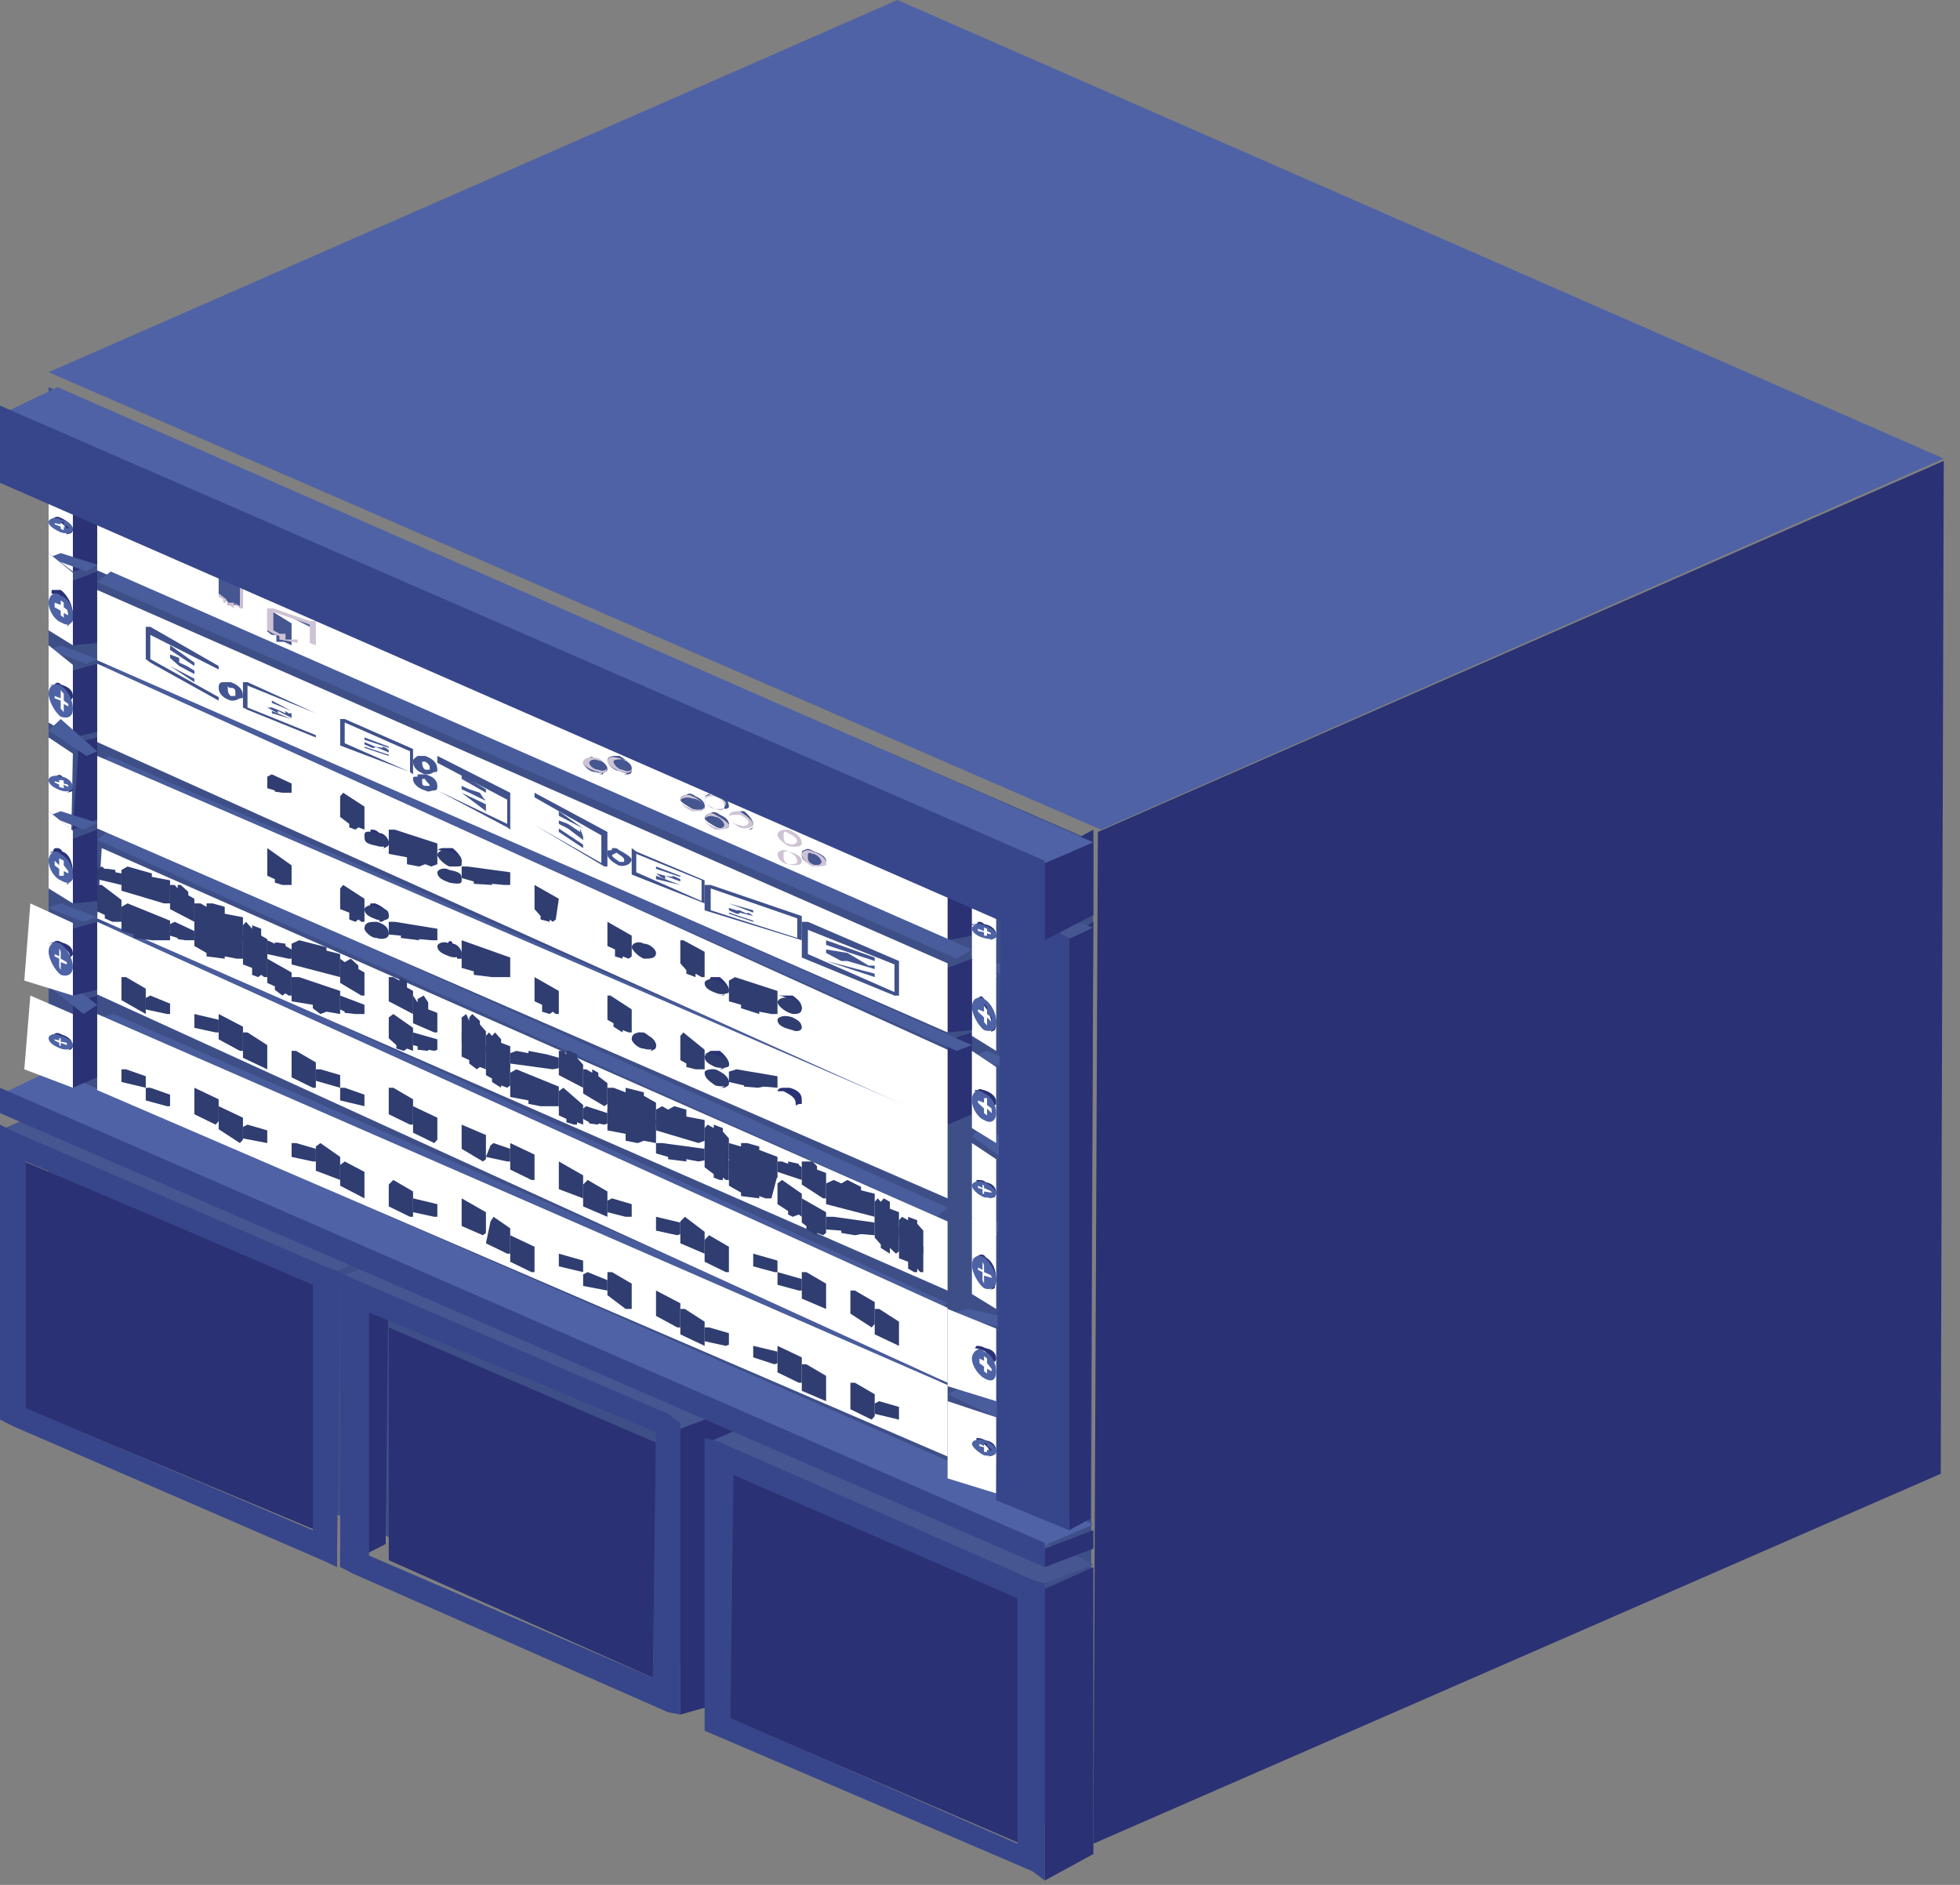 <?xml version="1.0" encoding="iso-8859-1"?>
<!DOCTYPE svg PUBLIC "-//W3C//DTD SVG 1.1//EN" "http://www.w3.org/Graphics/SVG/1.1/DTD/svg11.dtd">
<svg version="1.1" xmlns="http://www.w3.org/2000/svg" xmlns:xlink="http://www.w3.org/1999/xlink" width="78" height="75" viewBox="0 0 78 75">
<rect x="0" y="0" width="78" height="75" fill="#808080" stroke="none"/>
<g>
	<polygon style="fill-rule:evenodd;clip-rule:evenodd;fill:#2A3174;" points="43.691,33.103 77.354,18.34 77.233,58.642 
		43.512,73.36 43.691,33.103 43.691,33.103 43.691,33.103 	"/>
	<polygon style="fill-rule:evenodd;clip-rule:evenodd;fill:#4F62A5;" points="1.934,14.81 35.716,0 77.354,18.248 43.814,33.012 
		1.934,14.81 1.934,14.81 1.934,14.81 	"/>
	<polygon style="fill-rule:evenodd;clip-rule:evenodd;fill:#3E4F88;" points="43.512,33.47 43.392,73.36 1.934,55.249 1.934,15.405 
		43.512,33.47 43.512,33.47 43.512,33.47 	"/>
	<polygon style="fill-rule:evenodd;clip-rule:evenodd;fill:#2A3174;" points="12.57,51.122 12.57,60.888 0.967,56.029 0.967,46.216 
		12.57,51.122 12.57,51.122 12.57,51.122 	"/>
	<polygon style="fill-rule:evenodd;clip-rule:evenodd;fill:#455691;" points="14.866,49.471 2.719,44.291 2.114,44.016 0,44.978 
		0.483,45.208 12.63,50.389 13.295,50.618 15.471,49.702 14.866,49.471 14.866,49.471 	"/>
	<path style="fill-rule:evenodd;clip-rule:evenodd;fill:#37468B;" d="M12.933,50.389l0.604,0.229v0.504l-0.122,10.638v0.597
		l-0.483-0.23L0.544,56.761L0,56.487v-0.458V45.253V44.75l0.544,0.275L12.933,50.389L12.933,50.389L12.933,50.389L12.933,50.389z
		 M12.449,60.888v-9.767L1.027,46.216v9.813L12.449,60.888L12.449,60.888z"/>
	<polygon style="fill-rule:evenodd;clip-rule:evenodd;fill:#2A3174;" points="13.718,50.847 13.718,51.352 13.537,61.759 
		13.537,62.356 15.35,61.438 15.35,60.934 15.471,50.389 15.471,49.884 13.718,50.847 13.718,50.847 	"/>
	<polygon style="fill-rule:evenodd;clip-rule:evenodd;fill:#2A3174;" points="26.107,57.404 25.985,66.757 15.471,62.081 
		15.471,52.819 26.107,57.404 26.107,57.404 26.107,57.404 	"/>
	<polygon style="fill-rule:evenodd;clip-rule:evenodd;fill:#455691;" points="29.311,55.936 16.438,50.022 15.954,49.884 
		13.537,50.801 14.081,51.077 27.134,56.854 27.618,57.22 29.975,56.074 29.311,55.936 29.311,55.936 	"/>
	<path style="fill-rule:evenodd;clip-rule:evenodd;fill:#37468B;" d="M26.59,56.257l0.484,0.366v0.368v10.773v0.459l-0.484-0.091
		l-12.509-5.502l-0.544-0.275v-0.459V51.259v-0.642l0.544,0.275L26.59,56.257L26.59,56.257L26.59,56.257L26.59,56.257z
		 M25.985,66.757l0.122-9.766l-11.423-4.77v9.675L25.985,66.757L25.985,66.757z"/>
	<polygon style="fill-rule:evenodd;clip-rule:evenodd;fill:#2A3174;" points="27.074,56.854 27.074,57.22 27.074,67.765 
		27.074,68.224 29.975,67.399 29.975,66.802 29.975,56.395 29.975,55.753 27.074,56.854 27.074,56.854 	"/>
	<polygon style="fill-rule:evenodd;clip-rule:evenodd;fill:#2A3174;" points="40.611,63.594 40.611,73.36 29.008,68.362 
		29.188,58.687 40.611,63.594 40.611,63.594 40.611,63.594 	"/>
	<polygon style="fill-rule:evenodd;clip-rule:evenodd;fill:#455691;" points="43.089,62.035 30.76,56.761 30.277,56.487 
		28.041,57.45 28.524,57.586 40.853,62.998 41.337,63.088 43.512,62.263 43.089,62.035 43.089,62.035 	"/>
	<path style="fill-rule:evenodd;clip-rule:evenodd;fill:#37468B;" d="M41.094,62.86l0.482,0.138v0.597V74.23v0.597l-0.482-0.366
		l-12.509-5.364l-0.544-0.23v-0.504V57.586V57.22l0.544,0.138L41.094,62.86L41.094,62.86L41.094,62.86L41.094,62.86z M40.489,73.36
		v-9.766l-11.301-4.907l-0.121,9.675L40.489,73.36L40.489,73.36z"/>
	<polygon style="fill-rule:evenodd;clip-rule:evenodd;fill:#2A3174;" points="41.576,63.226 41.576,63.823 41.576,74.23 
		41.576,74.827 43.512,73.772 43.512,73.405 43.512,62.86 43.512,62.356 41.576,63.226 41.576,63.226 	"/>
	<polygon style="fill-rule:evenodd;clip-rule:evenodd;fill:#2A3174;" points="41.576,61.622 43.512,60.888 43.512,61.622 
		41.576,62.356 41.576,61.622 41.576,61.622 41.576,61.622 	"/>
	<polygon style="fill-rule:evenodd;clip-rule:evenodd;fill:#4F62A5;" points="0,43.557 2.114,42.548 43.512,60.659 41.276,61.622 
		0,43.557 0,43.557 0,43.557 	"/>
	<polygon style="fill-rule:evenodd;clip-rule:evenodd;fill:#37468B;" points="41.576,61.393 41.576,62.356 0,44.291 0,43.282 
		41.576,61.393 41.576,61.393 41.576,61.393 	"/>
	<polygon style="fill-rule:evenodd;clip-rule:evenodd;fill:#495C9B;" points="37.71,55.478 38.556,55.02 40.611,56.303 
		39.825,56.487 37.71,55.478 37.71,55.478 37.71,55.478 	"/>
	<polygon style="fill-rule:evenodd;clip-rule:evenodd;fill:#FFFFFF;" points="39.644,56.395 39.644,59.421 37.71,58.825 
		37.71,55.753 39.644,56.395 39.644,56.395 39.644,56.395 	"/>
	<path style="fill-rule:evenodd;clip-rule:evenodd;fill:#2A3174;" d="M39.222,57.312c-0.182-0.092-0.243-0.092-0.363-0.092
		c0,0.092,0,0.092,0,0.092c-0.061,0-0.061,0-0.061,0l-0.12,0.046c0.12-0.046,0.181-0.046,0.301,0
		c0.243,0.092,0.424,0.321,0.424,0.459c0,0.045,0,0.091-0.061,0.138c0.181-0.047,0.181-0.047,0.181-0.047
		c0.062-0.046,0.121-0.091,0.121-0.184C39.644,57.542,39.522,57.358,39.222,57.312"/>
	<path style="fill-rule:evenodd;clip-rule:evenodd;fill:#4E63A5;" d="M39.16,57.312c0.303,0.092,0.483,0.274,0.483,0.459
		c0,0.137-0.181,0.184-0.483,0.137c-0.182-0.091-0.482-0.321-0.482-0.458C38.678,57.312,38.979,57.22,39.16,57.312L39.16,57.312
		L39.16,57.312z M39.463,57.724c0-0.045,0-0.045,0-0.045c-0.182-0.138-0.182-0.138-0.182-0.138c0-0.092,0-0.092,0-0.092
		c-0.121-0.046-0.121-0.046-0.121-0.046c0,0.138,0,0.138,0,0.138c-0.182-0.092-0.182-0.092-0.182-0.092c0,0.092,0,0.092,0,0.092
		c0.182,0.045,0.182,0.045,0.182,0.045c0,0.185,0,0.185,0,0.185c0.121,0,0.121,0,0.121,0c0-0.092,0-0.092,0-0.092
		C39.463,57.724,39.463,57.724,39.463,57.724"/>
	<polygon style="fill-rule:evenodd;clip-rule:evenodd;fill:#2A3174;" points="2.9,39.935 3.868,39.614 3.868,42.869 2.9,43.282 
		2.9,39.935 2.9,39.935 2.9,39.935 	"/>
	<polygon style="fill-rule:evenodd;clip-rule:evenodd;fill:#495C9B;" points="1.934,39.248 2.417,38.88 3.868,39.981 3.324,40.348 
		1.934,39.248 1.934,39.248 1.934,39.248 	"/>
	<polygon style="fill-rule:evenodd;clip-rule:evenodd;fill:#FFFFFF;" points="2.9,40.348 2.9,43.282 0.967,42.548 1.208,39.614 
		2.9,40.348 2.9,40.348 2.9,40.348 	"/>
	<path style="fill-rule:evenodd;clip-rule:evenodd;fill:#2A3174;" d="M2.478,41.173c-0.182-0.093-0.242-0.093-0.363,0l0,0
		c-0.06,0-0.06,0.045-0.06,0.045H1.934c0.121,0,0.181,0,0.362,0.047c0.182,0.046,0.484,0.274,0.484,0.412
		c0,0.092-0.121,0.138-0.182,0.138c0.182-0.046,0.182-0.046,0.182-0.046c0.06,0,0.121-0.092,0.121-0.138
		C2.9,41.449,2.78,41.265,2.478,41.173"/>
	<path style="fill-rule:evenodd;clip-rule:evenodd;fill:#4E63A5;" d="M2.417,41.218c0.242,0.047,0.483,0.23,0.483,0.368
		c0,0.137-0.241,0.229-0.483,0.137c-0.242-0.092-0.483-0.229-0.483-0.412C1.934,41.173,2.175,41.081,2.417,41.218L2.417,41.218
		L2.417,41.218z M2.659,41.586c0-0.093,0-0.093,0-0.093c-0.242-0.045-0.242-0.045-0.242-0.045c0-0.138,0-0.138,0-0.138
		c-0.06,0-0.06,0-0.06,0c0,0.091,0,0.091,0,0.091c-0.182-0.046-0.182-0.046-0.182-0.046c0,0.046,0,0.046,0,0.046
		c0.182,0.092,0.182,0.092,0.182,0.092c0,0.093,0,0.093,0,0.093c0.06,0.045,0.06,0.045,0.06,0.045c0-0.138,0-0.138,0-0.138
		C2.659,41.586,2.659,41.586,2.659,41.586"/>
	<polygon style="fill-rule:evenodd;clip-rule:evenodd;fill:#495C9B;" points="3.868,40.486 4.532,40.348 37.71,54.791 37.287,55.02 
		3.868,40.486 3.868,40.486 3.868,40.486 	"/>
	<polygon style="fill-rule:evenodd;clip-rule:evenodd;fill:#FFFFFF;" points="37.71,55.111 37.71,57.955 3.868,43.375 3.868,40.348 
		37.71,55.111 37.71,55.111 37.71,55.111 	"/>
	<polygon style="fill-rule:evenodd;clip-rule:evenodd;fill:#2F3D70;" points="5.016,42.548 4.834,42.548 4.834,43.053 5.801,43.282 
		5.801,43.282 5.801,42.824 5.016,42.548 5.016,42.548 	"/>
	<polygon style="fill-rule:evenodd;clip-rule:evenodd;fill:#2F3D70;" points="5.983,43.282 5.801,43.282 5.801,43.787 6.647,44.016 
		6.768,44.016 6.768,43.557 5.983,43.282 5.983,43.282 	"/>
	<polygon style="fill-rule:evenodd;clip-rule:evenodd;fill:#2F3D70;" points="7.735,43.282 7.735,43.282 7.735,44.336 8.581,44.75 
		8.702,44.612 8.702,43.741 7.735,43.282 7.735,43.282 	"/>
	<polygon style="fill-rule:evenodd;clip-rule:evenodd;fill:#2F3D70;" points="8.702,44.016 8.702,44.016 8.702,44.932 9.548,45.483 
		9.669,45.345 9.669,44.474 8.702,44.016 8.702,44.016 	"/>
	<polygon style="fill-rule:evenodd;clip-rule:evenodd;fill:#2F3D70;" points="9.85,44.75 9.669,44.841 9.669,45.299 10.636,45.483 
		10.636,45.483 10.636,44.978 9.85,44.75 9.85,44.75 	"/>
	<polygon style="fill-rule:evenodd;clip-rule:evenodd;fill:#2F3D70;" points="11.784,45.483 11.604,45.483 11.604,46.033 
		12.449,46.216 12.57,46.216 12.57,45.712 11.784,45.483 11.784,45.483 	"/>
	<polygon style="fill-rule:evenodd;clip-rule:evenodd;fill:#2F3D70;" points="12.751,45.483 12.57,45.62 12.57,46.583 
		13.537,46.951 13.537,46.858 13.537,46.033 12.751,45.483 12.751,45.483 	"/>
	<polygon style="fill-rule:evenodd;clip-rule:evenodd;fill:#2F3D70;" points="13.718,46.216 13.537,46.354 13.537,47.179 
		14.504,47.683 14.504,47.592 14.504,46.629 13.718,46.216 13.718,46.216 	"/>
	<polygon style="fill-rule:evenodd;clip-rule:evenodd;fill:#2F3D70;" points="15.652,46.951 15.471,47.133 15.471,48.004 
		16.317,48.417 16.438,48.417 16.438,47.409 15.652,46.951 15.652,46.951 	"/>
	<polygon style="fill-rule:evenodd;clip-rule:evenodd;fill:#2F3D70;" points="16.438,47.683 16.438,47.683 16.438,48.234 
		17.284,48.417 17.405,48.417 17.405,47.914 16.438,47.683 16.438,47.683 	"/>
	<polygon style="fill-rule:evenodd;clip-rule:evenodd;fill:#2F3D70;" points="18.372,47.683 18.372,47.821 18.372,48.784 
		19.218,49.151 19.338,49.059 19.338,48.234 18.372,47.683 18.372,47.683 	"/>
	<polygon style="fill-rule:evenodd;clip-rule:evenodd;fill:#2F3D70;" points="19.641,48.417 19.52,48.601 19.338,49.471 
		20.185,49.884 20.305,49.884 20.305,48.876 19.641,48.417 19.641,48.417 	"/>
	<polygon style="fill-rule:evenodd;clip-rule:evenodd;fill:#2F3D70;" points="20.305,49.151 20.305,49.333 20.305,50.206 
		21.151,50.618 21.272,50.618 21.272,49.609 20.305,49.151 20.305,49.151 	"/>
	<polygon style="fill-rule:evenodd;clip-rule:evenodd;fill:#2F3D70;" points="22.239,49.884 22.239,49.884 22.239,50.389 
		23.206,50.618 23.206,50.618 23.206,50.159 22.239,49.884 22.239,49.884 	"/>
	<polygon style="fill-rule:evenodd;clip-rule:evenodd;fill:#2F3D70;" points="23.387,50.618 23.206,50.709 23.206,51.168 
		24.173,51.352 24.173,51.352 24.173,50.939 23.387,50.618 23.387,50.618 	"/>
	<polygon style="fill-rule:evenodd;clip-rule:evenodd;fill:#2F3D70;" points="24.354,50.618 24.173,50.618 24.173,51.535 
		24.898,52.084 25.14,52.084 25.14,51.077 24.354,50.618 24.354,50.618 	"/>
	<polygon style="fill-rule:evenodd;clip-rule:evenodd;fill:#2F3D70;" points="26.107,51.352 26.107,51.352 26.107,52.36 
		26.953,52.819 27.074,52.819 27.074,51.856 26.107,51.352 26.107,51.352 	"/>
	<polygon style="fill-rule:evenodd;clip-rule:evenodd;fill:#2F3D70;" points="27.255,52.084 27.074,52.084 27.074,53.094 
		28.041,53.552 28.041,53.552 28.041,52.59 27.255,52.084 27.255,52.084 	"/>
	<polygon style="fill-rule:evenodd;clip-rule:evenodd;fill:#2F3D70;" points="28.222,52.819 28.041,52.819 28.041,53.369 
		28.887,53.552 29.008,53.506 29.008,53.047 28.222,52.819 28.222,52.819 	"/>
	<polygon style="fill-rule:evenodd;clip-rule:evenodd;fill:#2F3D70;" points="29.975,53.552 29.975,53.552 29.975,54.01 
		30.821,54.286 30.941,54.241 30.941,53.782 29.975,53.552 29.975,53.552 	"/>
	<polygon style="fill-rule:evenodd;clip-rule:evenodd;fill:#2F3D70;" points="30.941,53.552 30.941,53.736 30.941,54.607 
		31.788,55.02 31.908,55.02 31.908,54.01 30.941,53.552 30.941,53.552 	"/>
	<polygon style="fill-rule:evenodd;clip-rule:evenodd;fill:#2F3D70;" points="32.09,54.286 31.908,54.286 31.908,55.341 
		32.875,55.753 32.875,55.616 32.875,54.745 32.09,54.286 32.09,54.286 	"/>
	<polygon style="fill-rule:evenodd;clip-rule:evenodd;fill:#2F3D70;" points="34.023,55.02 33.842,55.02 33.842,56.074 
		34.688,56.487 34.81,56.349 34.81,55.478 34.023,55.02 34.023,55.02 	"/>
	<polygon style="fill-rule:evenodd;clip-rule:evenodd;fill:#2F3D70;" points="34.99,55.753 34.81,55.845 34.81,56.257 
		35.776,56.487 35.776,56.441 35.776,55.982 34.99,55.753 34.99,55.753 	"/>
	<polygon style="fill-rule:evenodd;clip-rule:evenodd;fill:#495C9B;" points="37.71,52.269 38.556,52.084 40.611,52.543 
		39.825,52.819 37.71,52.269 37.71,52.269 37.71,52.269 	"/>
	<polygon style="fill-rule:evenodd;clip-rule:evenodd;fill:#FFFFFF;" points="39.644,52.865 39.644,55.753 37.71,55.157 
		37.71,52.084 39.644,52.865 39.644,52.865 39.644,52.865 	"/>
	<path style="fill-rule:evenodd;clip-rule:evenodd;fill:#2A3174;" d="M39.222,53.644c-0.182-0.092-0.243-0.092-0.363-0.092l0,0
		c-0.061,0.092-0.061,0.092-0.061,0.092h-0.12c0.12,0,0.181,0,0.301,0.046c0.243,0.046,0.424,0.229,0.424,0.413
		c0,0.091,0,0.138-0.061,0.183c0.181-0.092,0.181-0.092,0.181-0.092c0.062,0,0.121-0.046,0.121-0.137
		C39.644,53.873,39.522,53.69,39.222,53.644"/>
	<path style="fill-rule:evenodd;clip-rule:evenodd;fill:#4E63A5;" d="M39.16,53.782c0.303,0.091,0.483,0.459,0.483,0.779
		c0,0.367-0.181,0.459-0.483,0.274c-0.182-0.091-0.482-0.457-0.482-0.778C38.678,53.782,38.979,53.552,39.16,53.782L39.16,53.782
		L39.16,53.782z M39.463,54.561c0-0.092,0-0.092,0-0.092c-0.182-0.229-0.182-0.229-0.182-0.229c0-0.184,0-0.184,0-0.184
		c-0.121-0.092-0.121-0.092-0.121-0.092c0,0.183,0,0.183,0,0.183c-0.182-0.091-0.182-0.091-0.182-0.091c0,0.184,0,0.184,0,0.184
		c0.182,0.138,0.182,0.138,0.182,0.138c0,0.183,0,0.183,0,0.183c0.121,0.092,0.121,0.092,0.121,0.092c0-0.184,0-0.184,0-0.184
		C39.463,54.561,39.463,54.561,39.463,54.561"/>
	<polygon style="fill-rule:evenodd;clip-rule:evenodd;fill:#2A3174;" points="2.9,36.955 3.868,36.679 3.868,39.385 2.9,39.614 
		2.9,36.955 2.9,36.955 2.9,36.955 	"/>
	<polygon style="fill-rule:evenodd;clip-rule:evenodd;fill:#495C9B;" points="1.934,36.129 2.417,35.946 3.868,36.497 3.324,36.679 
		1.934,36.129 1.934,36.129 1.934,36.129 	"/>
	<polygon style="fill-rule:evenodd;clip-rule:evenodd;fill:#FFFFFF;" points="2.9,36.726 2.9,39.614 0.967,39.018 1.208,35.946 
		2.9,36.726 2.9,36.726 2.9,36.726 	"/>
	<path style="fill-rule:evenodd;clip-rule:evenodd;fill:#2A3174;" d="M2.478,37.505c-0.182-0.093-0.242-0.093-0.363,0l0,0
		c-0.06,0-0.06,0-0.06,0c0,0.046-0.121,0.046-0.121,0.046c0.121-0.046,0.181,0,0.362,0c0.182,0.091,0.484,0.32,0.484,0.458
		c0,0.092-0.121,0.138-0.182,0.138c0.182-0.046,0.182-0.046,0.182-0.046C2.84,38.055,2.9,38.009,2.9,37.963
		C2.9,37.734,2.78,37.597,2.478,37.505"/>
	<path style="fill-rule:evenodd;clip-rule:evenodd;fill:#4E63A5;" d="M2.417,37.551C2.659,37.734,2.9,38.147,2.9,38.467
		c0,0.321-0.241,0.413-0.483,0.321c-0.242-0.184-0.483-0.642-0.483-0.917C1.934,37.551,2.175,37.413,2.417,37.551L2.417,37.551
		L2.417,37.551z M2.659,38.375c0-0.091,0-0.091,0-0.091c-0.242-0.138-0.242-0.138-0.242-0.138c0-0.275,0-0.275,0-0.275
		c-0.06-0.138-0.06-0.138-0.06-0.138c0,0.321,0,0.321,0,0.321c-0.182-0.092-0.182-0.092-0.182-0.092c0,0.092,0,0.092,0,0.092
		c0.182,0.092,0.182,0.092,0.182,0.092c0,0.32,0,0.32,0,0.32c0.06,0.138,0.06,0.138,0.06,0.138c0-0.32,0-0.32,0-0.32
		C2.659,38.375,2.659,38.375,2.659,38.375"/>
	<polygon style="fill-rule:evenodd;clip-rule:evenodd;fill:#495C9B;" points="3.868,36.955 4.532,36.679 37.71,51.856 
		37.287,52.084 3.868,36.955 3.868,36.955 3.868,36.955 	"/>
	<polygon style="fill-rule:evenodd;clip-rule:evenodd;fill:#FFFFFF;" points="37.71,52.04 37.71,55.02 3.868,39.568 3.868,36.679 
		37.71,52.04 37.71,52.04 37.71,52.04 	"/>
	<polygon style="fill-rule:evenodd;clip-rule:evenodd;fill:#2F3D70;" points="5.016,38.88 4.834,38.88 4.834,39.797 5.801,40.348 
		5.801,40.348 5.801,39.339 5.016,38.88 5.016,38.88 	"/>
	<polygon style="fill-rule:evenodd;clip-rule:evenodd;fill:#2F3D70;" points="5.983,39.614 5.801,39.706 5.801,40.165 6.647,40.348 
		6.768,40.348 6.768,39.935 5.983,39.614 5.983,39.614 	"/>
	<polygon style="fill-rule:evenodd;clip-rule:evenodd;fill:#2F3D70;" points="7.735,40.348 7.735,40.439 7.735,40.898 8.581,41.081 
		8.702,41.081 8.702,40.577 7.735,40.348 7.735,40.348 	"/>
	<polygon style="fill-rule:evenodd;clip-rule:evenodd;fill:#2F3D70;" points="8.702,40.348 8.702,40.348 8.702,41.356 9.548,41.815 
		9.669,41.815 9.669,40.852 8.702,40.348 8.702,40.348 	"/>
	<polygon style="fill-rule:evenodd;clip-rule:evenodd;fill:#2F3D70;" points="9.85,41.081 9.669,41.081 9.669,42.09 10.636,42.548 
		10.636,42.548 10.636,41.586 9.85,41.081 9.85,41.081 	"/>
	<polygon style="fill-rule:evenodd;clip-rule:evenodd;fill:#2F3D70;" points="11.784,41.815 11.604,41.815 11.604,42.869 
		12.449,43.282 12.57,43.282 12.57,42.274 11.784,41.815 11.784,41.815 	"/>
	<polygon style="fill-rule:evenodd;clip-rule:evenodd;fill:#2F3D70;" points="12.751,42.548 12.57,42.548 12.57,43.006 
		13.537,43.282 13.537,43.237 13.537,42.778 12.751,42.548 12.751,42.548 	"/>
	<polygon style="fill-rule:evenodd;clip-rule:evenodd;fill:#2F3D70;" points="13.718,43.282 13.537,43.282 13.537,43.787 
		14.504,44.016 14.504,44.016 14.504,43.557 13.718,43.282 13.718,43.282 	"/>
	<polygon style="fill-rule:evenodd;clip-rule:evenodd;fill:#2F3D70;" points="15.652,43.282 15.471,43.282 15.471,44.336 
		16.317,44.75 16.438,44.75 16.438,43.741 15.652,43.282 15.652,43.282 	"/>
	<polygon style="fill-rule:evenodd;clip-rule:evenodd;fill:#2F3D70;" points="16.438,44.016 16.438,44.016 16.438,45.07 
		17.284,45.483 17.405,45.345 17.405,44.474 16.438,44.016 16.438,44.016 	"/>
	<polygon style="fill-rule:evenodd;clip-rule:evenodd;fill:#2F3D70;" points="18.372,44.75 18.372,44.887 18.372,45.712 
		19.218,46.216 19.338,46.125 19.338,45.163 18.372,44.75 18.372,44.75 	"/>
	<polygon style="fill-rule:evenodd;clip-rule:evenodd;fill:#2F3D70;" points="19.641,45.483 19.52,45.575 19.338,46.033 
		20.185,46.216 20.305,46.216 20.305,45.712 19.641,45.483 19.641,45.483 	"/>
	<polygon style="fill-rule:evenodd;clip-rule:evenodd;fill:#2F3D70;" points="20.305,45.483 20.305,45.483 20.305,46.538 
		21.151,46.951 21.272,46.951 21.272,45.941 20.305,45.483 20.305,45.483 	"/>
	<polygon style="fill-rule:evenodd;clip-rule:evenodd;fill:#2F3D70;" points="22.239,46.216 22.239,46.354 22.239,47.317 
		23.206,47.683 23.206,47.592 23.206,46.767 22.239,46.216 22.239,46.216 	"/>
	<polygon style="fill-rule:evenodd;clip-rule:evenodd;fill:#2F3D70;" points="23.387,46.951 23.206,47.133 23.206,48.004 
		24.173,48.417 24.173,48.417 24.173,47.409 23.387,46.951 23.387,46.951 	"/>
	<polygon style="fill-rule:evenodd;clip-rule:evenodd;fill:#2F3D70;" points="24.354,47.683 24.173,47.776 24.173,48.234 
		24.898,48.417 25.14,48.417 25.14,47.914 24.354,47.683 24.354,47.683 	"/>
	<polygon style="fill-rule:evenodd;clip-rule:evenodd;fill:#2F3D70;" points="26.107,48.417 26.107,48.417 26.107,48.967 
		26.953,49.151 27.074,49.105 27.074,48.646 26.107,48.417 26.107,48.417 	"/>
	<polygon style="fill-rule:evenodd;clip-rule:evenodd;fill:#2F3D70;" points="27.255,48.417 27.074,48.601 27.074,49.471 
		28.041,49.884 28.041,49.884 28.041,49.013 27.255,48.417 27.255,48.417 	"/>
	<polygon style="fill-rule:evenodd;clip-rule:evenodd;fill:#2F3D70;" points="28.222,49.151 28.041,49.333 28.041,50.206 
		28.887,50.618 29.008,50.618 29.008,49.609 28.222,49.151 28.222,49.151 	"/>
	<polygon style="fill-rule:evenodd;clip-rule:evenodd;fill:#2F3D70;" points="29.975,49.884 29.975,49.884 29.975,50.389 
		30.821,50.618 30.941,50.618 30.941,50.159 29.975,49.884 29.975,49.884 	"/>
	<polygon style="fill-rule:evenodd;clip-rule:evenodd;fill:#2F3D70;" points="30.941,50.618 30.941,50.618 30.941,51.122 
		31.788,51.352 31.908,51.352 31.908,50.893 30.941,50.618 30.941,50.618 	"/>
	<polygon style="fill-rule:evenodd;clip-rule:evenodd;fill:#2F3D70;" points="32.09,50.618 31.908,50.618 31.908,51.672 
		32.875,52.084 32.875,52.084 32.875,51.077 32.09,50.618 32.09,50.618 	"/>
	<polygon style="fill-rule:evenodd;clip-rule:evenodd;fill:#2F3D70;" points="34.023,51.352 33.842,51.352 33.842,52.269 
		34.688,52.819 34.81,52.681 34.81,51.81 34.023,51.352 34.023,51.352 	"/>
	<polygon style="fill-rule:evenodd;clip-rule:evenodd;fill:#2F3D70;" points="34.99,52.084 34.81,52.084 34.81,53.094 
		35.776,53.552 35.776,53.552 35.776,52.59 34.99,52.084 34.99,52.084 	"/>
	<polygon style="fill-rule:evenodd;clip-rule:evenodd;fill:#495C9B;" points="3.868,33.424 4.352,33.012 37.71,48.05 37.287,48.417 
		3.868,33.424 3.868,33.424 3.868,33.424 	"/>
	<polygon style="fill-rule:evenodd;clip-rule:evenodd;fill:#FFFFFF;" points="37.71,48.601 37.71,51.352 3.868,36.542 4.049,33.746 
		37.71,48.601 37.71,48.601 37.71,48.601 	"/>
	<polygon style="fill-rule:evenodd;clip-rule:evenodd;fill:#2A3174;" points="37.71,34.617 38.678,34.479 38.678,37.23 
		37.71,37.413 37.71,34.617 37.71,34.617 37.71,34.617 	"/>
	<polygon style="fill-rule:evenodd;clip-rule:evenodd;fill:#495C9B;" points="3.868,20.082 4.411,19.807 38.678,34.387 
		38.073,34.479 3.868,20.082 3.868,20.082 3.868,20.082 	"/>
	<polygon style="fill-rule:evenodd;clip-rule:evenodd;fill:#FFFFFF;" points="37.71,34.433 37.71,37.413 3.868,22.695 3.868,19.807 
		37.71,34.433 37.71,34.433 37.71,34.433 	"/>
	<path style="fill-rule:evenodd;clip-rule:evenodd;fill:#41528B;" d="M32.393,33.883c-0.242-0.138-0.242-0.138-0.484,0l0,0h0.242
		c0.483,0.092,0.725,0.32,0.725,0.412s0,0.184-0.241,0.184c0,0,0.241,0,0.241-0.092c0,0,0,0,0-0.092
		C32.875,34.066,32.634,33.975,32.393,33.883"/>
	<path style="fill-rule:evenodd;clip-rule:evenodd;fill:#455691;" d="M32.271,33.883c0.303,0,0.604,0.229,0.604,0.366
		c0,0.138-0.302,0.229-0.604,0.138c-0.362-0.138-0.362-0.274-0.362-0.367C31.908,33.883,31.908,33.746,32.271,33.883L32.271,33.883"
		/>
	<path style="fill-rule:evenodd;clip-rule:evenodd;fill:#CEC3D4;" d="M32.332,33.883c0.361,0.092,0.543,0.32,0.543,0.412
		c0,0.184-0.182,0.184-0.543,0.184c-0.182-0.092-0.424-0.275-0.424-0.504C31.908,33.883,32.15,33.746,32.332,33.883L32.332,33.883
		L32.332,33.883z M32.332,34.387c0.181,0.092,0.361,0,0.361-0.092s-0.181-0.32-0.361-0.32c-0.182-0.092-0.182,0-0.182,0.091
		C32.15,34.204,32.15,34.295,32.332,34.387"/>
	<path style="fill-rule:evenodd;clip-rule:evenodd;fill:#CEC3D4;" d="M31.364,33.012c0.362,0.138,0.544,0.32,0.544,0.55
		c0,0.092-0.182,0.184-0.544,0.092c-0.181-0.092-0.423-0.321-0.423-0.413C30.941,33.012,31.184,33.012,31.364,33.012L31.364,33.012
		L31.364,33.012z M31.364,33.562c0.182,0.092,0.362,0,0.362-0.092c0-0.138-0.181-0.229-0.362-0.32c-0.181-0.138-0.181,0-0.181,0.091
		C31.184,33.333,31.184,33.562,31.364,33.562"/>
	<path style="fill-rule:evenodd;clip-rule:evenodd;fill:#CEC3D4;" d="M31.364,33.883c0.362,0.092,0.544,0.183,0.544,0.412
		c0,0.092-0.182,0.184-0.544,0.092c-0.181,0-0.423-0.184-0.423-0.412C30.941,33.883,31.184,33.746,31.364,33.883L31.364,33.883
		L31.364,33.883z M31.364,34.387c0.182,0,0.362,0,0.362-0.092c0-0.229-0.181-0.32-0.362-0.412c-0.181,0-0.181,0-0.181,0.092
		C31.184,34.204,31.184,34.295,31.364,34.387"/>
	<path style="fill-rule:evenodd;clip-rule:evenodd;fill:#41528B;" d="M29.611,32.278c-0.181,0-0.362,0-0.362,0s0,0-0.241,0
		c0.241,0,0.241,0,0.423,0c0.181,0.138,0.544,0.367,0.544,0.643l-0.182,0.092l0,0c0.182,0,0.182-0.092,0.182-0.229
		S29.793,32.416,29.611,32.278"/>
	<path style="fill-rule:evenodd;clip-rule:evenodd;fill:#CEC3D4;" d="M29.431,32.278c0.181,0.138,0.544,0.321,0.544,0.551
		c0,0.092-0.363,0.184-0.544,0.092c-0.182-0.092-0.423-0.321-0.423-0.413C29.008,32.278,29.249,32.278,29.431,32.278L29.431,32.278
		L29.431,32.278z M29.431,32.829c0.181,0.092,0.362,0,0.362-0.092c0-0.138-0.182-0.229-0.362-0.321c-0.182,0-0.423,0-0.423,0.092
		S29.249,32.829,29.431,32.829"/>
	<path style="fill-rule:evenodd;clip-rule:evenodd;fill:#41528B;" d="M28.645,31.544c-0.181,0-0.362,0-0.362,0s0,0.138-0.241,0.138
		c0.241-0.138,0.241-0.138,0.423,0c0.181,0.092,0.544,0.184,0.362,0.413c0,0.092,0,0.092,0,0.183c0-0.091,0-0.091,0-0.091
		c0.182,0,0.182-0.092,0.182-0.092C29.008,31.866,28.826,31.682,28.645,31.544"/>
	<path style="fill-rule:evenodd;clip-rule:evenodd;fill:#CEC3D4;" d="M28.464,31.682c0.181,0.092,0.544,0.184,0.362,0.413
		c0,0.183-0.182,0.183-0.362,0.092c-0.182,0-0.423-0.185-0.423-0.413C28.041,31.682,28.282,31.544,28.464,31.682L28.464,31.682
		L28.464,31.682z M28.464,32.187c0.181,0,0.362,0,0.362-0.092c0-0.229-0.182-0.321-0.362-0.413c-0.182,0-0.423,0-0.423,0.184
		C28.041,32.002,28.282,32.095,28.464,32.187"/>
	<path style="fill-rule:evenodd;clip-rule:evenodd;fill:#41528B;" d="M28.645,32.416c-0.181-0.138-0.362-0.138-0.362,0
		c0,0,0,0-0.241,0c0.241,0,0.241,0,0.423,0c0.181,0.092,0.544,0.321,0.544,0.413s-0.182,0.184-0.182,0.184l0,0
		c0.182-0.092,0.182-0.092,0.182-0.184C29.008,32.599,28.826,32.507,28.645,32.416"/>
	<path style="fill-rule:evenodd;clip-rule:evenodd;fill:#455691;" d="M28.524,32.416c0.241,0,0.483,0.229,0.483,0.367
		s-0.242,0.229-0.483,0.138c-0.242-0.138-0.483-0.275-0.483-0.367C28.041,32.416,28.282,32.278,28.524,32.416L28.524,32.416"/>
	<path style="fill-rule:evenodd;clip-rule:evenodd;fill:#CEC3D4;" d="M28.464,32.416c0.181,0.092,0.544,0.321,0.544,0.413
		c0,0.184-0.363,0.184-0.544,0.184c-0.182-0.092-0.423-0.275-0.423-0.413C28.041,32.416,28.282,32.278,28.464,32.416L28.464,32.416
		L28.464,32.416z M28.464,32.92c0.181,0.092,0.362,0,0.362-0.092s-0.182-0.321-0.362-0.321c-0.182-0.092-0.423,0-0.423,0.092
		C28.041,32.737,28.282,32.829,28.464,32.92"/>
	<path style="fill-rule:evenodd;clip-rule:evenodd;fill:#41528B;" d="M27.678,31.682c-0.181-0.138-0.362-0.138-0.362,0
		c0,0,0,0-0.241,0c0.241,0,0.241,0,0.423,0c0.181,0.092,0.362,0.32,0.362,0.413c0,0.092,0,0.183,0,0.183l0,0
		c0.182-0.091,0.182-0.091,0.182-0.183C28.041,31.866,27.859,31.774,27.678,31.682"/>
	<path style="fill-rule:evenodd;clip-rule:evenodd;fill:#455691;" d="M27.558,31.682c0.241,0,0.483,0.229,0.483,0.367
		c0,0.138-0.242,0.229-0.483,0.138c-0.242-0.138-0.483-0.276-0.483-0.367C27.074,31.682,27.315,31.544,27.558,31.682L27.558,31.682"
		/>
	<path style="fill-rule:evenodd;clip-rule:evenodd;fill:#CEC3D4;" d="M27.558,31.682c0.241,0.092,0.483,0.32,0.483,0.413
		c0,0.183-0.242,0.183-0.483,0.183c-0.242-0.091-0.483-0.275-0.483-0.412C27.074,31.682,27.315,31.544,27.558,31.682L27.558,31.682
		L27.558,31.682z M27.558,32.187c0.241,0.091,0.483,0,0.483-0.092c0-0.093-0.242-0.321-0.483-0.321
		c-0.242-0.092-0.483,0-0.483,0.092C27.074,32.002,27.315,32.095,27.558,32.187"/>
	<path style="fill-rule:evenodd;clip-rule:evenodd;fill:#41528B;" d="M24.596,30.078h-0.181c-0.242,0-0.242,0-0.242,0
		c0.242,0,0.242,0,0.423,0.137c0.182,0,0.363,0.229,0.363,0.505c0,0,0,0.092-0.182,0.092c0.182,0,0.182,0,0.182,0
		c0.181,0,0.181-0.092,0.181-0.229S24.959,30.214,24.596,30.078"/>
	<path style="fill-rule:evenodd;clip-rule:evenodd;fill:#455691;" d="M24.656,30.078c0.242,0.183,0.483,0.321,0.483,0.458
		c0,0.275-0.241,0.275-0.483,0.138c-0.241,0-0.483-0.274-0.483-0.413C24.173,30.078,24.415,30.078,24.656,30.078L24.656,30.078"/>
	<path style="fill-rule:evenodd;clip-rule:evenodd;fill:#CEC3D4;" d="M24.777,30.214c0.182,0,0.362,0.185,0.362,0.413
		c0,0.092-0.181,0.184-0.362,0.092c-0.362-0.092-0.604-0.32-0.604-0.412C24.173,30.078,24.415,30.078,24.777,30.214L24.777,30.214
		L24.777,30.214z M24.777,30.627c0.182,0.092,0.362,0.092,0.362-0.092c0-0.137-0.181-0.229-0.362-0.321
		c-0.182,0-0.362,0-0.362,0.093C24.415,30.399,24.596,30.627,24.777,30.627"/>
	<path style="fill-rule:evenodd;clip-rule:evenodd;fill:#41528B;" d="M23.629,30.214c0-0.137-0.181-0.137-0.181,0
		c-0.242,0-0.242,0-0.242,0S23.448,30.214,23.629,30.214c0.182,0.093,0.363,0.321,0.363,0.413s0,0.184-0.182,0.184
		c0.182,0,0.182,0,0.182,0c0-0.092,0.181-0.092,0.181-0.184S23.992,30.307,23.629,30.214"/>
	<path style="fill-rule:evenodd;clip-rule:evenodd;fill:#455691;" d="M23.689,30.214c0.242,0,0.483,0.229,0.483,0.367
		s-0.242,0.229-0.483,0.138c-0.241,0-0.483-0.275-0.483-0.367C23.206,30.214,23.448,30.078,23.689,30.214L23.689,30.214"/>
	<path style="fill-rule:evenodd;clip-rule:evenodd;fill:#CEC3D4;" d="M23.811,30.169c0.182,0.091,0.362,0.274,0.362,0.366
		c0,0.184-0.181,0.275-0.362,0.184c-0.362-0.092-0.604-0.275-0.604-0.367C23.206,30.169,23.448,30.078,23.811,30.169L23.811,30.169
		L23.811,30.169z M23.811,30.627c0.182,0.092,0.362,0,0.362-0.092s-0.181-0.275-0.362-0.275c-0.182-0.091-0.362,0-0.362,0.092
		S23.629,30.627,23.811,30.627"/>
	<polygon style="fill-rule:evenodd;clip-rule:evenodd;fill:#455691;" points="11.604,24.805 11.604,25.676 11.301,25.539 
		11.301,25.401 11.301,25.539 11.301,25.539 10.999,25.539 10.999,25.401 10.999,25.263 10.817,25.263 10.636,25.125 10.636,24.208 
		11.604,24.805 11.604,24.805 11.604,24.805 	"/>
	<polygon style="fill-rule:evenodd;clip-rule:evenodd;fill:#4E63A6;" points="12.57,24.942 10.878,24.208 10.878,24.208 
		10.636,24.208 10.878,24.208 12.328,24.942 12.57,24.942 12.57,24.942 12.57,24.942 12.57,24.942 	"/>
	<path style="fill-rule:evenodd;clip-rule:evenodd;fill:#CEC3D4;" d="M12.328,24.713h0.243v0.138v0.733v0.092l-0.243-0.092
		l-0.483-0.138v0.138l0,0l0,0l-0.725-0.138l0,0l0,0v-0.137l-0.242-0.092l-0.242-0.138l0,0v-0.871l0,0h0.242L12.328,24.713
		L12.328,24.713L12.328,24.713L12.328,24.713z M12.328,25.584v-0.733l-1.45-0.504v0.733l0.242,0.138h0.241v0.092v0.137h0.484l0,0
		v-0.137v0.137L12.328,25.584L12.328,25.584z"/>
	<polygon style="fill-rule:evenodd;clip-rule:evenodd;fill:#455691;" points="9.669,23.337 9.669,24.208 9.367,24.071 9.367,24.071 
		9.367,24.071 9.367,24.071 9.065,24.071 9.065,23.934 9.065,23.934 9.065,23.934 8.702,23.658 8.702,22.741 9.669,23.337 
		9.669,23.337 9.669,23.337 	"/>
	<polygon style="fill-rule:evenodd;clip-rule:evenodd;fill:#4E63A6;" points="9.669,23.337 8.702,22.741 8.702,22.741 8.702,22.741 
		8.702,22.925 9.548,23.337 9.669,23.475 9.669,23.337 9.669,23.337 9.669,23.337 	"/>
	<path style="fill-rule:evenodd;clip-rule:evenodd;fill:#CEC3D4;" d="M9.548,23.246l0.121,0.138l0,0v0.825l0,0H9.548l-0.241-0.229
		v0.229l0,0l0,0l-0.302-0.229H8.883l0,0v-0.137L8.702,23.75l0,0v-0.137v-0.734v-0.138v0.138L9.548,23.246L9.548,23.246L9.548,23.246
		L9.548,23.246z M9.548,24.117v-0.733l-0.846-0.504v0.734l0.303,0.229l0,0l0,0v0.137h0.302l0,0l0,0l0,0L9.548,24.117L9.548,24.117z"
		/>
	<polygon style="fill-rule:evenodd;clip-rule:evenodd;fill:#495C9B;" points="3.868,30.352 4.352,30.078 37.71,44.657 37.287,44.75 
		3.868,30.352 3.868,30.352 3.868,30.352 	"/>
	<polygon style="fill-rule:evenodd;clip-rule:evenodd;fill:#FFFFFF;" points="37.71,44.704 37.71,47.683 3.868,32.965 3.868,30.078 
		37.71,44.704 37.71,44.704 37.71,44.704 	"/>
	<path style="fill-rule:evenodd;clip-rule:evenodd;fill:#2A3174;" d="M31.425,43.282h-0.241c-0.242,0-0.242,0.138-0.242,0.138h0.242
		c0.241,0.138,0.483,0.229,0.483,0.505v0.092c0,0,0-0.092,0.241-0.092c0,0,0,0,0-0.138S31.908,43.419,31.425,43.282"/>
	<polygon style="fill-rule:evenodd;clip-rule:evenodd;fill:#2F3D70;" points="29.311,42.548 29.008,42.64 29.008,43.053 
		29.611,43.19 29.611,43.237 30.156,43.282 30.397,43.237 30.397,43.237 30.941,43.282 30.941,43.237 30.941,42.824 29.311,42.548 
		29.311,42.548 	"/>
	<path style="fill-rule:evenodd;clip-rule:evenodd;fill:#2A3174;" d="M28.645,42.686c-0.181-0.138-0.181-0.138-0.362-0.138
		c0,0.138-0.241,0.138-0.241,0.138h0.241c0.362,0.138,0.544,0.367,0.544,0.504c0,0.092-0.182,0.092-0.182,0.092h0.182
		c0.182-0.092,0.182-0.092,0.182-0.229C29.008,42.916,28.826,42.686,28.645,42.686"/>
	<path style="fill-rule:evenodd;clip-rule:evenodd;fill:#2F3D70;" d="M28.464,42.548c0.362,0.138,0.544,0.367,0.544,0.505
		c0,0.137-0.182,0.229-0.544,0.137c-0.182-0.137-0.423-0.274-0.423-0.504C28.041,42.548,28.282,42.548,28.464,42.548L28.464,42.548"
		/>
	<path style="fill-rule:evenodd;clip-rule:evenodd;fill:#2A3174;" d="M28.645,41.815c-0.181,0-0.181,0-0.362,0l-0.241,0.138h0.241
		c0.362,0.138,0.544,0.229,0.544,0.504l-0.182,0.092c0,0,0.182,0,0.182-0.092c0.182,0,0.182,0,0.182-0.138
		S28.826,41.953,28.645,41.815"/>
	<path style="fill-rule:evenodd;clip-rule:evenodd;fill:#2F3D70;" d="M28.464,41.953c0.362,0.091,0.544,0.184,0.544,0.412
		c0,0.092-0.182,0.184-0.544,0.092c-0.182-0.092-0.423-0.183-0.423-0.413C28.041,41.953,28.282,41.815,28.464,41.953L28.464,41.953"
		/>
	<polygon style="fill-rule:evenodd;clip-rule:evenodd;fill:#2F3D70;" points="27.195,41.081 27.074,41.218 27.074,42.181 
		27.315,42.319 27.315,42.457 27.678,42.548 27.678,42.548 27.678,42.548 27.92,42.548 28.041,42.548 28.041,41.769 27.195,41.081 
		27.195,41.081 	"/>
	<path style="fill-rule:evenodd;clip-rule:evenodd;fill:#2A3174;" d="M25.744,41.218c-0.182-0.138-0.182-0.138-0.362-0.138
		c0,0.138,0,0.138-0.242,0.138c0.242,0,0.242,0,0.423,0c0.182,0.138,0.363,0.368,0.363,0.505c0,0.092,0,0.092-0.182,0.092
		c0.182,0,0.182,0,0.182,0c0.182-0.092,0.182-0.092,0.182-0.229C26.107,41.449,25.926,41.218,25.744,41.218"/>
	<path style="fill-rule:evenodd;clip-rule:evenodd;fill:#2F3D70;" d="M25.623,41.081c0.242,0.138,0.484,0.368,0.484,0.506
		c0,0.137-0.242,0.229-0.484,0.137c-0.241,0-0.483-0.274-0.483-0.367C25.14,41.081,25.382,41.081,25.623,41.081L25.623,41.081"/>
	<polygon style="fill-rule:evenodd;clip-rule:evenodd;fill:#2F3D70;" points="24.294,39.614 24.173,39.614 24.173,40.577 
		24.415,40.714 24.415,40.852 24.777,41.081 24.777,40.99 24.777,40.99 25.019,41.081 25.14,41.081 25.14,40.165 24.294,39.614 
		24.294,39.614 	"/>
	<polygon style="fill-rule:evenodd;clip-rule:evenodd;fill:#2F3D70;" points="21.272,38.88 21.272,39.018 21.272,39.843 
		21.574,39.981 21.574,40.255 21.876,40.348 21.998,40.255 21.998,40.255 22.118,40.348 22.239,40.348 22.239,39.43 21.272,38.88 
		21.272,38.88 	"/>
	<polygon style="fill-rule:evenodd;clip-rule:evenodd;fill:#2F3D70;" points="18.372,37.413 18.372,37.551 18.372,38.514 
		18.855,38.651 18.855,38.789 19.58,38.88 19.58,38.88 19.58,38.88 19.822,38.88 20.305,38.88 20.305,38.101 18.372,37.413 
		18.372,37.413 	"/>
	<path style="fill-rule:evenodd;clip-rule:evenodd;fill:#2A3174;" d="M18.009,37.551c0-0.139-0.182-0.139-0.182,0
		c-0.182,0-0.182,0-0.423,0c0.241,0,0.241,0,0.423,0c0.182,0.138,0.362,0.366,0.362,0.504c0,0.092,0,0.092,0,0.092s0,0,0.182,0
		c0,0,0-0.092,0-0.229S18.19,37.551,18.009,37.551"/>
	<path style="fill-rule:evenodd;clip-rule:evenodd;fill:#2F3D70;" d="M17.888,37.551c0.242,0.091,0.484,0.183,0.484,0.412
		c0,0.092-0.242,0.184-0.484,0.092c-0.242-0.092-0.483-0.184-0.483-0.413C17.405,37.551,17.646,37.413,17.888,37.551L17.888,37.551"
		/>
	<polygon style="fill-rule:evenodd;clip-rule:evenodd;fill:#2F3D70;" points="15.712,36.679 15.471,36.679 15.471,37.184 
		15.954,37.23 15.954,37.322 16.679,37.413 16.679,37.368 16.679,37.368 17.163,37.413 17.405,37.413 17.405,36.955 15.712,36.679 
		15.712,36.679 	"/>
	<path style="fill-rule:evenodd;clip-rule:evenodd;fill:#2F3D70;" d="M14.987,36.679c0.484,0.138,0.484,0.367,0.484,0.505
		s-0.241,0.229-0.484,0.138c-0.241,0-0.483-0.275-0.483-0.367C14.504,36.679,14.746,36.679,14.987,36.679L14.987,36.679"/>
	<path style="fill-rule:evenodd;clip-rule:evenodd;fill:#2A3174;" d="M14.927,35.946h-0.181c0,0.138-0.242,0.138-0.242,0.138h0.242
		c0.362,0.138,0.362,0.229,0.362,0.504v0.092c0,0,0.181,0,0.181-0.092c0,0,0.182,0,0.182-0.137
		C15.471,36.313,15.289,36.083,14.927,35.946"/>
	<path style="fill-rule:evenodd;clip-rule:evenodd;fill:#2F3D70;" d="M14.987,36.083c0.484,0.092,0.484,0.184,0.484,0.413
		c0,0.091-0.241,0.183-0.484,0.091c-0.241-0.091-0.483-0.183-0.483-0.412C14.504,36.083,14.746,35.946,14.987,36.083L14.987,36.083"
		/>
	<polygon style="fill-rule:evenodd;clip-rule:evenodd;fill:#2F3D70;" points="13.658,35.212 13.537,35.35 13.537,36.175 
		13.899,36.313 13.899,36.587 14.141,36.679 14.262,36.587 14.262,36.587 14.383,36.679 14.504,36.679 14.504,35.762 13.658,35.212 
		13.658,35.212 	"/>
	<polygon style="fill-rule:evenodd;clip-rule:evenodd;fill:#2F3D70;" points="10.636,33.746 10.636,33.883 10.636,34.846 
		10.938,34.983 10.938,35.121 11.24,35.212 11.361,35.212 11.361,35.212 11.604,35.212 11.604,35.212 11.604,34.433 10.636,33.746 
		10.636,33.746 	"/>
	<polygon style="fill-rule:evenodd;clip-rule:evenodd;fill:#2A3174;" points="37.71,41.402 38.678,41.081 38.678,44.336 
		37.71,44.75 37.71,41.402 37.71,41.402 37.71,41.402 	"/>
	<polygon style="fill-rule:evenodd;clip-rule:evenodd;fill:#495C9B;" points="3.868,26.547 4.411,26.409 38.678,41.586 
		38.073,41.815 3.868,26.547 3.868,26.547 3.868,26.547 	"/>
	<polygon style="fill-rule:evenodd;clip-rule:evenodd;fill:#FFFFFF;" points="37.71,41.769 37.71,44.75 3.868,29.527 3.868,26.409 
		37.71,41.769 37.71,41.769 37.71,41.769 	"/>
	<path style="fill-rule:evenodd;clip-rule:evenodd;fill:#2F3D70;" d="M31.546,40.486c0.181,0.091,0.362,0.183,0.362,0.412
		c0,0.092-0.182,0.183-0.362,0.092c-0.362-0.092-0.604-0.184-0.604-0.413C30.941,40.486,31.184,40.348,31.546,40.486L31.546,40.486"
		/>
	<path style="fill-rule:evenodd;clip-rule:evenodd;fill:#2A3174;" d="M31.546,39.614c-0.182,0-0.182,0-0.362,0h-0.242
		c0,0,0.242,0,0.423,0.138c0.182,0,0.362,0.229,0.362,0.366c0,0.138-0.181,0.138-0.181,0.23c0-0.093,0.181-0.093,0.181-0.093
		c0.182,0,0.182-0.138,0.182-0.138C31.908,39.889,31.727,39.751,31.546,39.614"/>
	<path style="fill-rule:evenodd;clip-rule:evenodd;fill:#2F3D70;" d="M31.546,39.751c0.181,0,0.362,0.229,0.362,0.366
		c0,0.23-0.182,0.23-0.362,0.23c-0.362-0.093-0.604-0.367-0.604-0.459C30.941,39.751,31.184,39.614,31.546,39.751L31.546,39.751"/>
	<polygon style="fill-rule:evenodd;clip-rule:evenodd;fill:#2F3D70;" points="29.249,38.88 29.008,39.018 29.008,39.843 
		29.491,39.981 29.491,40.118 30.216,40.348 30.216,40.348 30.216,40.255 30.7,40.348 30.941,40.348 30.941,39.43 29.249,38.88 
		29.249,38.88 	"/>
	<path style="fill-rule:evenodd;clip-rule:evenodd;fill:#2A3174;" d="M28.645,38.88c-0.181,0-0.181,0-0.362,0
		c0,0,0,0.138-0.241,0.138c0.241,0,0.241,0,0.423,0c0.181,0.137,0.362,0.229,0.362,0.505c0,0,0,0.091-0.182,0.091
		c0.182,0,0.182,0,0.182-0.091c0.182,0,0.182,0,0.182-0.138S28.826,39.018,28.645,38.88"/>
	<path style="fill-rule:evenodd;clip-rule:evenodd;fill:#2F3D70;" d="M28.524,39.018c0.241,0.092,0.483,0.184,0.483,0.412
		c0,0.093-0.242,0.184-0.483,0.093c-0.242-0.093-0.483-0.184-0.483-0.413C28.041,39.018,28.282,38.88,28.524,39.018L28.524,39.018"
		/>
	<polygon style="fill-rule:evenodd;clip-rule:evenodd;fill:#2F3D70;" points="27.195,37.413 27.074,37.413 27.074,38.33 
		27.315,38.605 27.315,38.743 27.678,38.88 27.678,38.88 27.678,38.743 27.92,38.88 28.041,38.88 28.041,37.872 27.195,37.413 
		27.195,37.413 	"/>
	<path style="fill-rule:evenodd;clip-rule:evenodd;fill:#2F3D70;" d="M25.623,37.551c0.242,0,0.484,0.229,0.484,0.366
		c0,0.229-0.242,0.229-0.484,0.229c-0.241-0.092-0.483-0.367-0.483-0.458C25.14,37.551,25.382,37.413,25.623,37.551L25.623,37.551"
		/>
	<polygon style="fill-rule:evenodd;clip-rule:evenodd;fill:#2F3D70;" points="24.173,36.679 24.173,36.679 24.173,37.642 
		24.475,37.78 24.475,38.055 24.777,38.147 24.777,38.055 24.777,38.055 25.019,38.147 25.14,38.055 25.14,37.23 24.173,36.679 
		24.173,36.679 	"/>
	<polygon style="fill-rule:evenodd;clip-rule:evenodd;fill:#2F3D70;" points="21.272,35.212 21.272,35.35 21.272,36.175 
		21.514,36.451 21.514,36.587 21.876,36.679 21.876,36.587 21.876,36.587 21.998,36.679 22.118,36.587 22.239,35.762 21.272,35.212 
		21.272,35.212 	"/>
	<polygon style="fill-rule:evenodd;clip-rule:evenodd;fill:#2F3D70;" points="18.613,34.479 18.372,34.479 18.372,34.938 
		18.855,35.075 18.855,35.167 19.58,35.212 19.58,35.212 19.58,35.167 20.063,35.212 20.305,35.212 20.305,34.708 18.613,34.479 
		18.613,34.479 	"/>
	<path style="fill-rule:evenodd;clip-rule:evenodd;fill:#2F3D70;" d="M17.888,34.617c0.484,0.092,0.484,0.183,0.484,0.412
		c0,0.092,0,0.184-0.484,0.092c-0.242-0.092-0.483-0.183-0.483-0.412C17.405,34.617,17.646,34.479,17.888,34.617L17.888,34.617"/>
	<path style="fill-rule:evenodd;clip-rule:evenodd;fill:#2A3174;" d="M18.009,33.746c-0.182,0-0.363,0-0.363,0s-0.241,0-0.241,0.138
		c0-0.138,0.241,0,0.241,0c0.363,0.137,0.363,0.229,0.363,0.504v0.092l0.181-0.092c0,0,0.182,0,0.182-0.138
		C18.372,34.113,18.19,33.883,18.009,33.746"/>
	<path style="fill-rule:evenodd;clip-rule:evenodd;fill:#2F3D70;" d="M17.888,33.883c0.484,0.137,0.484,0.229,0.484,0.504
		c0,0.092,0,0.092-0.484,0.092c-0.242-0.092-0.483-0.366-0.483-0.459C17.405,33.883,17.646,33.746,17.888,33.883L17.888,33.883"/>
	<polygon style="fill-rule:evenodd;clip-rule:evenodd;fill:#2F3D70;" points="15.712,33.012 15.471,33.012 15.471,33.975 
		16.196,34.113 16.196,34.387 16.679,34.479 16.921,34.387 16.921,34.387 17.163,34.479 17.405,34.387 17.405,33.562 15.712,33.012 
		15.712,33.012 	"/>
	<path style="fill-rule:evenodd;clip-rule:evenodd;fill:#2A3174;" d="M15.108,33.15c-0.181-0.138-0.181-0.138-0.362-0.138
		c0,0.138,0,0.138-0.242,0.138c0.242,0,0.242,0,0.423,0c0.181,0.137,0.362,0.229,0.362,0.504c0,0.092,0,0.092-0.181,0.092
		c0.181,0,0.181,0,0.181,0c0.182-0.092,0.182-0.092,0.182-0.229S15.289,33.15,15.108,33.15"/>
	<path style="fill-rule:evenodd;clip-rule:evenodd;fill:#2F3D70;" d="M14.987,33.15c0.243,0.091,0.484,0.183,0.484,0.412
		c0,0.092-0.241,0.184-0.484,0.092c-0.483-0.092-0.483-0.184-0.483-0.413C14.504,33.15,14.504,33.012,14.987,33.15L14.987,33.15"/>
	<polygon style="fill-rule:evenodd;clip-rule:evenodd;fill:#2F3D70;" points="13.658,31.544 13.537,31.682 13.537,32.507 
		13.899,32.783 13.899,32.92 14.141,33.012 14.262,32.92 14.262,32.92 14.504,33.012 14.504,32.92 14.504,32.095 13.658,31.544 
		13.658,31.544 	"/>
	<polygon style="fill-rule:evenodd;clip-rule:evenodd;fill:#2F3D70;" points="10.817,30.811 10.636,30.903 10.636,31.362 
		10.938,31.453 10.938,31.499 11.24,31.544 11.361,31.544 11.361,31.544 11.604,31.544 11.604,31.544 11.604,31.177 10.817,30.811 
		10.817,30.811 	"/>
	<polygon style="fill-rule:evenodd;clip-rule:evenodd;fill:#2F3D70;" points="35.896,49.151 35.776,49.151 35.776,50.068 
		36.139,50.206 36.139,50.48 36.381,50.618 36.501,50.618 36.501,50.48 36.622,50.618 36.743,50.618 36.743,49.609 35.896,49.151 
		35.896,49.151 	"/>
	<polygon style="fill-rule:evenodd;clip-rule:evenodd;fill:#2F3D70;" points="36.501,48.692 36.501,48.555 36.139,48.417 
		36.139,48.555 36.139,48.555 35.896,48.417 35.776,48.555 35.776,49.38 36.743,49.884 36.743,49.792 36.743,48.967 36.501,48.692 
		36.501,48.692 	"/>
	<polygon style="fill-rule:evenodd;clip-rule:evenodd;fill:#2F3D70;" points="34.93,48.417 34.81,48.417 34.81,49.243 
		35.052,49.518 35.052,49.655 35.414,49.884 35.414,49.792 35.414,49.655 35.655,49.884 35.776,49.792 35.776,48.83 34.93,48.417 
		34.93,48.417 	"/>
	<polygon style="fill-rule:evenodd;clip-rule:evenodd;fill:#2F3D70;" points="35.414,48.096 35.414,47.821 35.172,47.683 
		35.052,47.821 35.052,47.821 34.93,47.683 34.81,47.821 34.81,48.646 35.655,49.151 35.776,49.151 35.776,48.234 35.414,48.096 
		35.414,48.096 	"/>
	<polygon style="fill-rule:evenodd;clip-rule:evenodd;fill:#2F3D70;" points="33.178,48.417 32.875,48.417 32.875,48.921 
		33.48,48.967 33.48,49.059 34.023,49.151 34.266,49.105 34.266,49.105 34.81,49.151 34.81,49.105 34.81,48.646 33.178,48.417 
		33.178,48.417 	"/>
	<polygon style="fill-rule:evenodd;clip-rule:evenodd;fill:#2F3D70;" points="34.266,47.363 34.266,47.225 33.722,46.951 
		33.48,47.088 33.48,47.088 33.178,46.951 32.875,47.088 32.875,47.914 34.81,48.417 34.81,48.417 34.81,47.5 34.266,47.363 
		34.266,47.363 	"/>
	<polygon style="fill-rule:evenodd;clip-rule:evenodd;fill:#2F3D70;" points="31.908,47.683 31.908,47.821 31.908,48.646 
		32.09,48.784 32.09,48.921 32.513,49.151 32.513,49.059 32.513,49.059 32.755,49.151 32.875,49.059 32.875,48.234 31.908,47.683 
		31.908,47.683 	"/>
	<polygon style="fill-rule:evenodd;clip-rule:evenodd;fill:#2F3D70;" points="32.513,46.538 32.513,46.4 32.332,46.216 
		32.211,46.216 32.211,46.216 31.908,46.216 31.908,46.216 31.908,47.133 32.755,47.683 32.875,47.683 32.875,46.675 32.513,46.538 
		32.513,46.538 	"/>
	<polygon style="fill-rule:evenodd;clip-rule:evenodd;fill:#2F3D70;" points="31.123,46.951 30.941,47.088 30.941,47.914 
		31.364,48.188 31.364,48.326 31.546,48.417 31.788,48.326 31.788,48.326 31.908,48.417 31.908,48.326 31.908,47.5 31.123,46.951 
		31.123,46.951 	"/>
	<polygon style="fill-rule:evenodd;clip-rule:evenodd;fill:#2F3D70;" points="31.788,46.354 31.788,46.308 31.364,46.216 
		31.364,46.216 31.364,46.308 31.123,46.216 30.941,46.216 30.941,46.629 31.908,46.951 31.908,46.904 31.908,46.446 31.788,46.354 
		31.788,46.354 	"/>
	<polygon style="fill-rule:evenodd;clip-rule:evenodd;fill:#2F3D70;" points="29.008,46.216 29.008,46.354 29.008,47.179 
		29.491,47.455 29.491,47.592 30.216,47.683 30.216,47.683 30.216,47.592 30.458,47.683 30.7,47.683 30.941,46.767 29.008,46.216 
		29.008,46.216 	"/>
	<polygon style="fill-rule:evenodd;clip-rule:evenodd;fill:#2F3D70;" points="30.216,45.757 30.216,45.62 29.733,45.483 
		29.491,45.483 29.491,45.62 29.008,45.483 29.008,45.483 29.008,46.446 30.458,46.951 30.941,46.858 30.941,46.033 30.216,45.757 
		30.216,45.757 	"/>
	<polygon style="fill-rule:evenodd;clip-rule:evenodd;fill:#2F3D70;" points="28.162,45.483 28.041,45.62 28.041,46.446 
		28.403,46.72 28.403,46.858 28.645,46.951 28.766,46.951 28.766,46.858 28.887,46.951 29.008,46.951 29.008,46.17 28.162,45.483 
		28.162,45.483 	"/>
	<polygon style="fill-rule:evenodd;clip-rule:evenodd;fill:#2F3D70;" points="28.766,45.025 28.766,44.887 28.403,44.75 
		28.403,44.887 28.403,44.887 28.162,44.75 28.041,44.887 28.041,45.712 28.887,46.216 29.008,46.125 29.008,45.299 28.766,45.025 
		28.766,45.025 	"/>
	<polygon style="fill-rule:evenodd;clip-rule:evenodd;fill:#2F3D70;" points="26.349,45.483 26.107,45.483 26.107,45.895 
		26.59,46.033 26.59,46.125 27.315,46.216 27.315,46.17 27.315,46.125 27.799,46.216 28.041,46.17 28.041,45.712 26.349,45.483 
		26.349,45.483 	"/>
	<polygon style="fill-rule:evenodd;clip-rule:evenodd;fill:#2F3D70;" points="27.315,44.428 27.315,44.153 26.832,44.016 
		26.59,44.153 26.59,44.153 26.349,44.016 26.107,44.153 26.107,44.978 27.799,45.483 28.041,45.391 28.041,44.566 27.315,44.428 
		27.315,44.428 	"/>
	<polygon style="fill-rule:evenodd;clip-rule:evenodd;fill:#2F3D70;" points="24.415,44.016 24.173,44.153 24.173,44.978 
		24.898,45.116 24.898,45.391 25.382,45.483 25.623,45.391 25.623,45.391 26.107,45.483 26.107,45.391 26.107,44.566 24.415,44.016 
		24.415,44.016 	"/>
	<polygon style="fill-rule:evenodd;clip-rule:evenodd;fill:#2F3D70;" points="25.623,43.603 25.623,43.465 24.898,43.282 
		24.898,43.282 24.898,43.465 24.415,43.282 24.173,43.282 24.173,44.336 26.107,44.75 26.107,44.75 26.107,43.878 25.623,43.603 
		25.623,43.603 	"/>
	<polygon style="fill-rule:evenodd;clip-rule:evenodd;fill:#2F3D70;" points="23.327,44.016 23.206,44.107 23.206,44.52 
		23.448,44.657 23.448,44.704 23.811,44.75 23.811,44.704 23.811,44.704 24.052,44.75 24.173,44.704 24.173,44.291 23.327,44.016 
		23.327,44.016 	"/>
	<polygon style="fill-rule:evenodd;clip-rule:evenodd;fill:#2F3D70;" points="23.811,42.824 23.811,42.686 23.569,42.548 
		23.569,42.548 23.569,42.686 23.327,42.548 23.206,42.548 23.206,43.511 24.052,44.016 24.173,43.924 24.173,43.099 23.811,42.824 
		23.811,42.824 	"/>
	<polygon style="fill-rule:evenodd;clip-rule:evenodd;fill:#2F3D70;" points="22.42,43.282 22.239,43.419 22.239,44.382 
		22.541,44.52 22.541,44.657 22.844,44.75 22.964,44.75 22.964,44.657 23.206,44.75 23.206,44.75 23.206,43.969 22.42,43.282 
		22.42,43.282 	"/>
	<polygon style="fill-rule:evenodd;clip-rule:evenodd;fill:#2F3D70;" points="22.964,42.09 22.964,41.953 22.662,41.815 
		22.541,41.815 22.541,41.953 22.42,41.815 22.239,41.815 22.239,42.778 23.206,43.282 23.206,43.19 23.206,42.365 22.964,42.09 
		22.964,42.09 	"/>
	<polygon style="fill-rule:evenodd;clip-rule:evenodd;fill:#2F3D70;" points="20.547,42.548 20.305,42.686 20.305,43.649 
		21.031,43.787 21.031,43.924 21.514,44.016 21.756,44.016 21.756,44.016 21.998,44.016 22.239,44.016 22.239,43.237 20.547,42.548 
		20.547,42.548 	"/>
	<polygon style="fill-rule:evenodd;clip-rule:evenodd;fill:#2F3D70;" points="21.756,41.953 21.756,41.953 21.031,41.815 
		21.031,41.906 21.031,41.906 20.547,41.815 20.305,41.906 20.305,42.319 21.998,42.548 22.239,42.502 22.239,42.09 21.756,41.953 
		21.756,41.953 	"/>
	<polygon style="fill-rule:evenodd;clip-rule:evenodd;fill:#2F3D70;" points="19.459,41.815 19.338,41.815 19.338,42.778 
		19.58,42.916 19.58,43.053 19.943,43.282 19.943,43.19 19.943,43.19 20.185,43.282 20.305,43.19 20.305,42.365 19.459,41.815 
		19.459,41.815 	"/>
	<polygon style="fill-rule:evenodd;clip-rule:evenodd;fill:#2F3D70;" points="19.943,41.494 19.943,41.356 19.701,41.081 
		19.58,41.218 19.58,41.218 19.459,41.081 19.338,41.218 19.338,42.043 20.185,42.548 20.305,42.457 20.305,41.631 19.943,41.494 
		19.943,41.494 	"/>
	<polygon style="fill-rule:evenodd;clip-rule:evenodd;fill:#2F3D70;" points="18.553,41.081 18.372,41.081 18.372,42.043 
		18.674,42.181 18.674,42.319 18.976,42.548 19.097,42.457 19.097,42.457 19.338,42.548 19.338,42.457 19.338,41.631 18.553,41.081 
		18.553,41.081 	"/>
	<polygon style="fill-rule:evenodd;clip-rule:evenodd;fill:#2F3D70;" points="19.097,40.76 19.097,40.624 18.794,40.348 
		18.674,40.486 18.674,40.624 18.553,40.348 18.372,40.486 18.372,41.449 19.338,41.815 19.338,41.815 19.338,41.036 19.097,40.76 
		19.097,40.76 	"/>
	<polygon style="fill-rule:evenodd;clip-rule:evenodd;fill:#2F3D70;" points="16.438,41.081 16.438,41.173 16.438,41.586 
		16.619,41.631 16.619,41.769 17.042,41.815 17.042,41.769 17.042,41.769 17.284,41.815 17.405,41.769 17.405,41.356 16.438,41.081 
		16.438,41.081 	"/>
	<polygon style="fill-rule:evenodd;clip-rule:evenodd;fill:#2F3D70;" points="17.042,40.165 17.042,39.889 16.861,39.614 
		16.619,39.751 16.619,39.889 16.438,39.614 16.438,39.751 16.438,40.714 17.284,41.081 17.405,41.081 17.405,40.302 17.042,40.165 
		17.042,40.165 	"/>
	<polygon style="fill-rule:evenodd;clip-rule:evenodd;fill:#2F3D70;" points="15.652,40.348 15.471,40.486 15.471,41.311 
		15.773,41.586 15.773,41.723 16.075,41.815 16.196,41.723 16.196,41.723 16.438,41.815 16.438,41.723 16.438,40.898 15.652,40.348 
		15.652,40.348 	"/>
	<polygon style="fill-rule:evenodd;clip-rule:evenodd;fill:#2F3D70;" points="16.196,39.292 16.196,39.018 15.894,38.88 
		15.894,38.88 15.894,39.018 15.652,38.88 15.471,38.88 15.471,39.843 16.438,40.348 16.438,40.348 16.438,39.43 16.196,39.292 
		16.196,39.292 	"/>
	<polygon style="fill-rule:evenodd;clip-rule:evenodd;fill:#2F3D70;" points="13.537,39.614 13.537,39.706 13.537,40.165 
		13.718,40.255 13.718,40.302 14.141,40.348 14.262,40.348 14.262,40.348 14.383,40.348 14.504,40.348 14.504,39.981 13.537,39.614 
		13.537,39.614 	"/>
	<polygon style="fill-rule:evenodd;clip-rule:evenodd;fill:#2F3D70;" points="14.262,38.56 14.262,38.422 13.96,38.147 
		13.718,38.285 13.718,38.285 13.537,38.147 13.537,38.285 13.537,39.11 14.383,39.614 14.504,39.614 14.504,38.696 14.262,38.56 
		14.262,38.56 	"/>
	<polygon style="fill-rule:evenodd;clip-rule:evenodd;fill:#2F3D70;" points="11.905,38.88 11.604,38.88 11.604,39.843 
		12.449,39.981 12.449,40.118 12.751,40.348 12.993,40.255 12.993,40.255 13.537,40.348 13.537,40.348 13.537,39.43 11.905,38.88 
		11.905,38.88 	"/>
	<polygon style="fill-rule:evenodd;clip-rule:evenodd;fill:#2F3D70;" points="12.993,37.826 12.993,37.689 12.449,37.551 
		12.449,37.551 12.449,37.551 11.905,37.413 11.604,37.551 11.604,38.375 13.537,38.88 13.537,38.88 13.537,37.963 12.993,37.826 
		12.993,37.826 	"/>
	<polygon style="fill-rule:evenodd;clip-rule:evenodd;fill:#2F3D70;" points="10.636,38.147 10.636,38.147 10.636,39.11 
		10.938,39.248 10.938,39.385 11.24,39.614 11.361,39.523 11.361,39.523 11.482,39.614 11.604,39.614 11.604,38.696 10.636,38.147 
		10.636,38.147 	"/>
	<polygon style="fill-rule:evenodd;clip-rule:evenodd;fill:#2F3D70;" points="11.361,37.642 11.361,37.551 11.059,37.505 
		10.938,37.505 10.938,37.551 10.636,37.413 10.636,37.505 10.636,37.963 11.482,38.147 11.604,38.147 11.604,37.78 11.361,37.642 
		11.361,37.642 	"/>
	<polygon style="fill-rule:evenodd;clip-rule:evenodd;fill:#2F3D70;" points="9.79,37.413 9.669,37.551 9.669,38.375 10.032,38.514 
		10.032,38.789 10.273,38.88 10.394,38.789 10.394,38.789 10.515,38.88 10.636,38.88 10.636,37.963 9.79,37.413 9.79,37.413 	"/>
	<polygon style="fill-rule:evenodd;clip-rule:evenodd;fill:#2F3D70;" points="10.394,37.23 10.394,36.955 10.032,36.817 
		10.032,36.817 10.032,36.955 9.79,36.679 9.669,36.817 9.669,37.78 10.515,38.147 10.636,38.147 10.636,37.368 10.394,37.23 
		10.394,37.23 	"/>
	<polygon style="fill-rule:evenodd;clip-rule:evenodd;fill:#2F3D70;" points="7.978,36.679 7.735,36.817 7.735,37.642 8.219,37.917 
		8.219,38.055 8.944,38.147 8.944,38.055 8.944,38.055 9.427,38.147 9.669,38.147 9.669,37.23 7.978,36.679 7.978,36.679 	"/>
	<polygon style="fill-rule:evenodd;clip-rule:evenodd;fill:#2F3D70;" points="8.944,36.359 8.944,36.083 8.46,35.946 8.219,35.946 
		8.219,36.083 7.978,35.946 7.735,35.946 7.735,36.909 9.427,37.413 9.669,37.413 9.669,36.497 8.944,36.359 8.944,36.359 	"/>
	<polygon style="fill-rule:evenodd;clip-rule:evenodd;fill:#2F3D70;" points="6.95,36.679 6.768,36.771 6.768,37.23 7.07,37.322 
		7.07,37.368 7.373,37.413 7.494,37.413 7.494,37.413 7.735,37.413 7.735,37.413 7.735,37.046 6.95,36.679 6.95,36.679 	"/>
	<polygon style="fill-rule:evenodd;clip-rule:evenodd;fill:#2F3D70;" points="7.494,35.625 7.494,35.488 7.191,35.212 7.07,35.212 
		7.07,35.35 6.95,35.212 6.768,35.212 6.768,36.175 7.735,36.679 7.735,36.679 7.735,35.762 7.494,35.625 7.494,35.625 	"/>
	<polygon style="fill-rule:evenodd;clip-rule:evenodd;fill:#2F3D70;" points="5.076,35.946 4.834,36.083 4.834,37.046 5.318,37.184 
		5.318,37.322 6.043,37.413 6.043,37.413 6.043,37.413 6.526,37.413 6.768,37.413 6.768,36.634 5.076,35.946 5.076,35.946 	"/>
	<polygon style="fill-rule:evenodd;clip-rule:evenodd;fill:#2F3D70;" points="6.043,34.891 6.043,34.753 5.56,34.617 5.56,34.617 
		5.56,34.617 5.076,34.479 4.834,34.617 4.834,35.442 6.526,35.946 6.768,35.946 6.768,35.029 6.043,34.891 6.043,34.891 	"/>
	<polygon style="fill-rule:evenodd;clip-rule:evenodd;fill:#2F3D70;" points="4.049,35.212 3.868,35.212 3.868,36.267 4.17,36.405 
		4.17,36.542 4.472,36.679 4.593,36.679 4.593,36.679 4.834,36.679 4.834,36.679 4.834,35.809 4.049,35.212 4.049,35.212 	"/>
	<polygon style="fill-rule:evenodd;clip-rule:evenodd;fill:#2F3D70;" points="4.593,34.708 4.593,34.617 4.291,34.571 4.17,34.571 
		4.17,34.571 4.049,34.479 3.868,34.571 3.868,34.983 4.834,35.212 4.834,35.212 4.834,34.753 4.593,34.708 4.593,34.708 	"/>
	<polygon style="fill-rule:evenodd;clip-rule:evenodd;fill:#495C9B;" points="38.678,48.646 39.16,48.417 40.611,48.967 
		40.066,49.151 38.678,48.646 38.678,48.646 38.678,48.646 	"/>
	<polygon style="fill-rule:evenodd;clip-rule:evenodd;fill:#FFFFFF;" points="39.644,49.059 39.644,52.084 38.678,51.49 
		38.678,48.417 39.644,49.059 39.644,49.059 39.644,49.059 	"/>
	<path style="fill-rule:evenodd;clip-rule:evenodd;fill:#2A3174;" d="M39.222,50.022c-0.062-0.138-0.243-0.138-0.363,0l0,0h-0.061
		c0,0.092-0.12,0.092-0.12,0.092c0.12-0.092,0.181,0,0.362,0c0.182,0.229,0.482,0.642,0.482,0.963c0,0.183-0.12,0.275-0.181,0.275
		c0.242-0.093,0.242-0.093,0.242-0.093c0-0.091,0.06-0.183,0.06-0.32C39.644,50.527,39.522,50.206,39.222,50.022"/>
	<path style="fill-rule:evenodd;clip-rule:evenodd;fill:#4E63A5;" d="M39.16,50.022c0.242,0.184,0.483,0.596,0.483,0.917
		c0,0.32-0.241,0.413-0.483,0.32c-0.241-0.183-0.482-0.642-0.482-0.916C38.678,50.022,38.919,49.884,39.16,50.022L39.16,50.022
		L39.16,50.022z M39.463,50.847c0-0.092,0-0.092,0-0.092c-0.303-0.138-0.303-0.138-0.303-0.138c0-0.274,0-0.274,0-0.274
		C39.1,50.206,39.1,50.206,39.1,50.206c0,0.321,0,0.321,0,0.321c-0.181-0.093-0.181-0.093-0.181-0.093c0,0.093,0,0.093,0,0.093
		c0.181,0.091,0.181,0.091,0.181,0.091c0,0.321,0,0.321,0,0.321c0.061,0.138,0.061,0.138,0.061,0.138c0-0.321,0-0.321,0-0.321
		C39.463,50.847,39.463,50.847,39.463,50.847"/>
	<polygon style="fill-rule:evenodd;clip-rule:evenodd;fill:#2A3174;" points="2.9,19.257 3.868,19.074 3.868,22.466 2.9,22.741 
		2.9,19.257 2.9,19.257 2.9,19.257 	"/>
	<polygon style="fill-rule:evenodd;clip-rule:evenodd;fill:#495C9B;" points="1.934,18.798 2.417,18.34 3.868,19.624 3.444,19.807 
		1.934,18.798 1.934,18.798 1.934,18.798 	"/>
	<polygon style="fill-rule:evenodd;clip-rule:evenodd;fill:#FFFFFF;" points="2.9,19.715 2.9,22.741 1.934,22.008 1.934,19.074 
		2.9,19.715 2.9,19.715 2.9,19.715 	"/>
	<path style="fill-rule:evenodd;clip-rule:evenodd;fill:#2A3174;" d="M2.478,20.632c-0.182-0.092-0.242-0.092-0.363,0l0,0
		c-0.06,0-0.06,0.045-0.06,0.045c-0.121,0-0.121,0-0.121,0c0.121,0,0.181,0,0.302,0.046c0.242,0.046,0.423,0.275,0.423,0.413
		c0,0.091,0,0.138-0.061,0.138c0.182-0.046,0.182-0.046,0.182-0.046c0.06,0,0.121-0.091,0.121-0.137
		C2.9,20.907,2.659,20.724,2.478,20.632"/>
	<path style="fill-rule:evenodd;clip-rule:evenodd;fill:#4E63A5;" d="M2.417,20.678C2.719,20.724,2.9,20.907,2.9,21.045
		s-0.181,0.229-0.483,0.138c-0.181-0.092-0.483-0.229-0.483-0.413C1.934,20.632,2.236,20.541,2.417,20.678L2.417,20.678
		L2.417,20.678z M2.719,21.045c0-0.092,0-0.092,0-0.092c-0.182-0.046-0.182-0.046-0.182-0.046c0-0.137,0-0.137,0-0.137
		c-0.121,0-0.121,0-0.121,0c0,0.092,0,0.092,0,0.092c-0.242-0.046-0.242-0.046-0.242-0.046c0,0.046,0,0.046,0,0.046
		c0.242,0.091,0.242,0.091,0.242,0.091c0,0.092,0,0.092,0,0.092c0.121,0.046,0.121,0.046,0.121,0.046c0-0.138,0-0.138,0-0.138
		C2.719,21.045,2.719,21.045,2.719,21.045"/>
	<polygon style="fill-rule:evenodd;clip-rule:evenodd;fill:#2A3174;" points="2.9,23.108 3.868,22.741 3.868,25.584 2.9,25.676 
		2.9,23.108 2.9,23.108 2.9,23.108 	"/>
	<polygon style="fill-rule:evenodd;clip-rule:evenodd;fill:#495C9B;" points="1.934,22.191 2.417,22.008 3.868,22.466 3.444,22.741 
		1.934,22.191 1.934,22.191 1.934,22.191 	"/>
	<polygon style="fill-rule:evenodd;clip-rule:evenodd;fill:#FFFFFF;" points="2.9,22.788 2.9,25.676 1.934,25.08 1.934,22.008 
		2.9,22.788 2.9,22.788 2.9,22.788 	"/>
	<path style="fill-rule:evenodd;clip-rule:evenodd;fill:#2A3174;" d="M2.417,23.475c-0.06,0-0.181,0-0.242,0c0,0,0,0-0.121,0
		c0,0.138,0,0.138,0,0.138c-0.121,0-0.121,0-0.121,0c0.121,0,0.242,0,0.302,0.091c0.302,0.092,0.483,0.504,0.483,0.825
		c0,0.229,0,0.321-0.06,0.413c0.181-0.183,0.181-0.183,0.181-0.183c0.061,0,0.061-0.092,0.061-0.321
		C2.9,24.117,2.719,23.704,2.417,23.475"/>
	<path style="fill-rule:evenodd;clip-rule:evenodd;fill:#4E63A5;" d="M2.417,23.704c0.302,0.092,0.483,0.459,0.483,0.78
		c0,0.367-0.181,0.458-0.483,0.275c-0.242-0.092-0.483-0.458-0.483-0.78C1.934,23.704,2.175,23.475,2.417,23.704L2.417,23.704
		L2.417,23.704z M2.719,24.484c0-0.184,0-0.184,0-0.184c-0.182-0.137-0.182-0.137-0.182-0.137c0-0.184,0-0.184,0-0.184
		c-0.121-0.091-0.121-0.091-0.121-0.091c0,0.183,0,0.183,0,0.183c-0.242-0.092-0.242-0.092-0.242-0.092c0,0.184,0,0.184,0,0.184
		C2.417,24.3,2.417,24.3,2.417,24.3c0,0.184,0,0.184,0,0.184c0.121,0.092,0.121,0.092,0.121,0.092c0-0.184,0-0.184,0-0.184
		C2.719,24.484,2.719,24.484,2.719,24.484"/>
	<polygon style="fill-rule:evenodd;clip-rule:evenodd;fill:#2A3174;" points="2.9,26.685 3.868,26.409 3.868,29.115 2.9,29.344 
		2.9,26.685 2.9,26.685 2.9,26.685 	"/>
	<polygon style="fill-rule:evenodd;clip-rule:evenodd;fill:#495C9B;" points="1.934,25.859 2.417,25.676 3.868,26.226 3.444,26.409 
		1.934,25.859 1.934,25.859 1.934,25.859 	"/>
	<polygon style="fill-rule:evenodd;clip-rule:evenodd;fill:#FFFFFF;" points="2.9,26.455 2.9,29.344 1.934,28.748 1.934,25.676 
		2.9,26.455 2.9,26.455 2.9,26.455 	"/>
	<path style="fill-rule:evenodd;clip-rule:evenodd;fill:#2A3174;" d="M2.417,27.235c-0.06-0.092-0.181-0.092-0.242,0
		c0,0,0,0-0.121,0l0,0C1.934,27.28,1.934,27.28,1.934,27.28c0.121-0.045,0.242-0.045,0.302,0c0.302,0.092,0.483,0.321,0.483,0.459
		c0,0.045,0,0.138-0.06,0.138c0.181-0.046,0.181-0.046,0.181-0.046C2.9,27.785,2.9,27.739,2.9,27.693
		C2.9,27.464,2.719,27.327,2.417,27.235"/>
	<path style="fill-rule:evenodd;clip-rule:evenodd;fill:#4E63A5;" d="M2.417,27.28C2.719,27.464,2.9,27.877,2.9,28.197
		c0,0.321-0.181,0.413-0.483,0.321c-0.242-0.183-0.483-0.641-0.483-0.917C1.934,27.28,2.175,27.143,2.417,27.28L2.417,27.28
		L2.417,27.28z M2.719,28.105c0-0.091,0-0.091,0-0.091c-0.182-0.137-0.182-0.137-0.182-0.137c0-0.275,0-0.275,0-0.275
		c-0.121-0.138-0.121-0.138-0.121-0.138c0,0.321,0,0.321,0,0.321c-0.242-0.092-0.242-0.092-0.242-0.092c0,0.092,0,0.092,0,0.092
		c0.242,0.092,0.242,0.092,0.242,0.092c0,0.32,0,0.32,0,0.32c0.121,0.138,0.121,0.138,0.121,0.138c0-0.321,0-0.321,0-0.321
		C2.719,28.105,2.719,28.105,2.719,28.105"/>
	<polygon style="fill-rule:evenodd;clip-rule:evenodd;fill:#2A3174;" points="3.142,29.527 3.868,29.344 3.868,32.599 2.9,33.012 
		3.142,29.527 3.142,29.527 3.142,29.527 	"/>
	<polygon style="fill-rule:evenodd;clip-rule:evenodd;fill:#495C9B;" points="1.934,29.068 2.417,28.61 3.868,29.894 3.444,30.078 
		1.934,29.068 1.934,29.068 1.934,29.068 	"/>
	<polygon style="fill-rule:evenodd;clip-rule:evenodd;fill:#FFFFFF;" points="2.9,29.986 2.84,33.012 1.934,32.278 1.934,29.344 
		2.9,29.986 2.9,29.986 2.9,29.986 	"/>
	<path style="fill-rule:evenodd;clip-rule:evenodd;fill:#2A3174;" d="M2.478,30.903c-0.061-0.092-0.182-0.092-0.242,0H2.114
		c0,0,0,0-0.06,0.045c0,0,0,0-0.121,0c0.121,0,0.302,0,0.362,0c0.302,0.093,0.484,0.321,0.484,0.459
		c0,0.092-0.121,0.138-0.121,0.138c0.181-0.046,0.181-0.046,0.181-0.046C2.9,31.453,2.9,31.407,2.9,31.362
		C2.9,31.177,2.78,30.995,2.478,30.903"/>
	<path style="fill-rule:evenodd;clip-rule:evenodd;fill:#4E63A5;" d="M2.417,30.903C2.719,30.995,2.9,31.177,2.9,31.315
		s-0.181,0.229-0.483,0.138c-0.242-0.091-0.483-0.229-0.483-0.412C1.934,30.903,2.175,30.811,2.417,30.903L2.417,30.903
		L2.417,30.903z M2.719,31.315c0-0.091,0-0.091,0-0.091c-0.182-0.047-0.182-0.047-0.182-0.047c0-0.137,0-0.137,0-0.137
		c-0.181,0-0.181,0-0.181,0c0,0.092,0,0.092,0,0.092c-0.182-0.046-0.182-0.046-0.182-0.046c0,0.046,0,0.046,0,0.046
		c0.182,0.092,0.182,0.092,0.182,0.092c0,0.091,0,0.091,0,0.091c0.181,0.047,0.181,0.047,0.181,0.047c0-0.138,0-0.138,0-0.138
		C2.719,31.315,2.719,31.315,2.719,31.315"/>
	<polygon style="fill-rule:evenodd;clip-rule:evenodd;fill:#2A3174;" points="2.9,33.378 3.868,33.012 3.868,35.854 2.9,35.946 
		2.9,33.378 2.9,33.378 2.9,33.378 	"/>
	<polygon style="fill-rule:evenodd;clip-rule:evenodd;fill:#495C9B;" points="1.934,32.461 2.417,32.278 3.868,32.737 3.324,33.012 
		1.934,32.461 1.934,32.461 1.934,32.461 	"/>
	<polygon style="fill-rule:evenodd;clip-rule:evenodd;fill:#FFFFFF;" points="2.9,33.058 2.9,35.946 1.934,35.35 1.934,32.278 
		2.9,33.058 2.9,33.058 2.9,33.058 	"/>
	<path style="fill-rule:evenodd;clip-rule:evenodd;fill:#2A3174;" d="M2.478,33.883c-0.061-0.138-0.182-0.138-0.242-0.138
		c0,0-0.122,0-0.122,0.138c0,0,0,0-0.06,0c0,0,0,0-0.121,0.092c0.121-0.092,0.302-0.092,0.362,0
		c0.302,0.229,0.484,0.504,0.484,0.963c0,0.091-0.121,0.183-0.121,0.274c0.181-0.184,0.181-0.184,0.181-0.184
		c0.061,0,0.061-0.091,0.061-0.32C2.9,34.387,2.78,33.975,2.478,33.883"/>
	<path style="fill-rule:evenodd;clip-rule:evenodd;fill:#4E63A5;" d="M2.417,33.975C2.719,34.158,2.9,34.433,2.9,34.846
		c0,0.274-0.181,0.366-0.483,0.183c-0.242-0.091-0.483-0.458-0.483-0.779C1.934,33.975,2.175,33.746,2.417,33.975L2.417,33.975
		L2.417,33.975z M2.719,34.753c0-0.092,0-0.092,0-0.092c-0.182-0.229-0.182-0.229-0.182-0.229c0-0.184,0-0.184,0-0.184
		c-0.181-0.092-0.181-0.092-0.181-0.092c0,0.275,0,0.275,0,0.275C2.175,34.25,2.175,34.25,2.175,34.25c0,0.184,0,0.184,0,0.184
		c0.182,0.138,0.182,0.138,0.182,0.138c0,0.275,0,0.275,0,0.275c0.181,0,0.181,0,0.181,0c0-0.185,0-0.185,0-0.185
		C2.719,34.753,2.719,34.753,2.719,34.753"/>
	<polygon style="fill-rule:evenodd;clip-rule:evenodd;fill:#495C9B;" points="38.678,45.208 39.16,44.75 40.611,45.804 
		40.066,46.216 38.678,45.208 38.678,45.208 38.678,45.208 	"/>
	<polygon style="fill-rule:evenodd;clip-rule:evenodd;fill:#FFFFFF;" points="39.644,46.125 39.644,49.151 38.678,48.417 
		38.678,45.483 39.644,46.125 39.644,46.125 39.644,46.125 	"/>
	<path style="fill-rule:evenodd;clip-rule:evenodd;fill:#2A3174;" d="M39.222,47.042c-0.062-0.091-0.243-0.091-0.363-0.091
		c0,0.091,0,0.091,0,0.091h-0.061l-0.12,0.047c0.12-0.047,0.181-0.047,0.362,0c0.182,0.091,0.482,0.32,0.482,0.457
		c0,0.047-0.12,0.093-0.181,0.138c0.242-0.045,0.242-0.045,0.242-0.045c0-0.046,0.06-0.093,0.06-0.184
		C39.644,47.271,39.522,47.088,39.222,47.042"/>
	<path style="fill-rule:evenodd;clip-rule:evenodd;fill:#4E63A5;" d="M39.16,47.042c0.242,0.092,0.483,0.275,0.483,0.459
		c0,0.138-0.241,0.183-0.483,0.138c-0.241-0.093-0.482-0.321-0.482-0.459S38.919,46.951,39.16,47.042L39.16,47.042L39.16,47.042z
		 M39.463,47.455c0-0.046,0-0.046,0-0.046c-0.303-0.138-0.303-0.138-0.303-0.138c0-0.092,0-0.092,0-0.092
		C39.1,47.133,39.1,47.133,39.1,47.133c0,0.138,0,0.138,0,0.138c-0.181-0.092-0.181-0.092-0.181-0.092c0,0.092,0,0.092,0,0.092
		c0.181,0.046,0.181,0.046,0.181,0.046c0,0.184,0,0.184,0,0.184c0.061,0,0.061,0,0.061,0c0-0.092,0-0.092,0-0.092
		C39.463,47.455,39.463,47.455,39.463,47.455"/>
	<polygon style="fill-rule:evenodd;clip-rule:evenodd;fill:#495C9B;" points="38.678,42.043 39.281,41.815 40.611,42.365 
		40.188,42.548 38.678,42.043 38.678,42.043 38.678,42.043 	"/>
	<polygon style="fill-rule:evenodd;clip-rule:evenodd;fill:#FFFFFF;" points="39.644,42.457 39.644,45.483 38.678,44.887 
		38.678,41.815 39.644,42.457 39.644,42.457 39.644,42.457 	"/>
	<path style="fill-rule:evenodd;clip-rule:evenodd;fill:#2A3174;" d="M39.16,43.375c-0.061,0-0.182-0.093-0.241,0c0,0,0,0-0.121,0
		v0.045c-0.12,0-0.12,0-0.12,0c0.12,0,0.241,0,0.301,0.046c0.303,0.046,0.484,0.275,0.484,0.413c0,0.091,0,0.138-0.061,0.138
		c0.182-0.047,0.182-0.047,0.182-0.047c0.06,0,0.06-0.045,0.06-0.138C39.644,43.649,39.463,43.465,39.16,43.375"/>
	<path style="fill-rule:evenodd;clip-rule:evenodd;fill:#4E63A5;" d="M39.16,43.511c0.303,0.092,0.483,0.458,0.483,0.779
		c0,0.275-0.181,0.459-0.483,0.275c-0.241-0.092-0.482-0.459-0.482-0.779C38.678,43.419,38.919,43.282,39.16,43.511L39.16,43.511
		L39.16,43.511z M39.463,44.291c0-0.184,0-0.184,0-0.184c-0.182-0.138-0.182-0.138-0.182-0.138c0-0.273,0-0.273,0-0.273
		c-0.121,0-0.121,0-0.121,0c0,0.183,0,0.183,0,0.183c-0.241-0.092-0.241-0.092-0.241-0.092c0,0.092,0,0.092,0,0.092
		c0.241,0.229,0.241,0.229,0.241,0.229c0,0.184,0,0.184,0,0.184c0.121,0.092,0.121,0.092,0.121,0.092c0-0.275,0-0.275,0-0.275
		C39.463,44.291,39.463,44.291,39.463,44.291"/>
	<polygon style="fill-rule:evenodd;clip-rule:evenodd;fill:#495C9B;" points="38.678,38.375 39.281,38.147 40.611,38.696 
		40.188,38.88 38.678,38.375 38.678,38.375 38.678,38.375 	"/>
	<polygon style="fill-rule:evenodd;clip-rule:evenodd;fill:#FFFFFF;" points="39.644,38.789 39.644,41.815 38.678,41.218 
		38.678,38.147 39.644,38.789 39.644,38.789 39.644,38.789 	"/>
	<path style="fill-rule:evenodd;clip-rule:evenodd;fill:#2A3174;" d="M39.16,39.751c-0.061-0.138-0.182-0.138-0.241,0
		c0,0,0,0-0.121,0c0,0,0,0,0,0.092c-0.12,0-0.12,0-0.12,0c0.12,0,0.241,0,0.301,0c0.303,0.229,0.484,0.643,0.484,0.963
		c0,0.184,0,0.274-0.061,0.274c0.182-0.091,0.182-0.091,0.182-0.091c0.06-0.092,0.06-0.184,0.06-0.321
		C39.644,40.348,39.463,39.935,39.16,39.751"/>
	<path style="fill-rule:evenodd;clip-rule:evenodd;fill:#4E63A5;" d="M39.16,39.751c0.303,0.184,0.483,0.597,0.483,0.917
		c0,0.321-0.181,0.412-0.483,0.321c-0.241-0.184-0.482-0.642-0.482-0.917C38.678,39.751,38.919,39.614,39.16,39.751L39.16,39.751
		L39.16,39.751z M39.463,40.668c0-0.183,0-0.183,0-0.183c-0.182-0.138-0.182-0.138-0.182-0.138c0-0.275,0-0.275,0-0.275
		c-0.121-0.138-0.121-0.138-0.121-0.138c0,0.32,0,0.32,0,0.32c-0.241-0.091-0.241-0.091-0.241-0.091c0,0.091,0,0.091,0,0.091
		c0.241,0.23,0.241,0.23,0.241,0.23c0,0.183,0,0.183,0,0.183c0.121,0.138,0.121,0.138,0.121,0.138c0-0.32,0-0.32,0-0.32
		C39.463,40.668,39.463,40.668,39.463,40.668"/>
	<polygon style="fill-rule:evenodd;clip-rule:evenodd;fill:#495C9B;" points="38.678,34.938 39.281,34.479 40.611,35.534 
		40.188,35.946 38.678,34.938 38.678,34.938 38.678,34.938 	"/>
	<polygon style="fill-rule:evenodd;clip-rule:evenodd;fill:#FFFFFF;" points="39.644,35.854 39.644,38.88 38.678,38.147 
		38.678,35.212 39.644,35.854 39.644,35.854 39.644,35.854 	"/>
	<path style="fill-rule:evenodd;clip-rule:evenodd;fill:#2A3174;" d="M39.16,36.771c-0.061-0.092-0.182-0.092-0.241-0.092
		c0,0,0,0.092-0.121,0.092l0,0c-0.12,0-0.12,0-0.12,0.046c0.12-0.046,0.241-0.046,0.301,0c0.303,0.092,0.484,0.229,0.484,0.459
		c0,0.046,0,0.092-0.061,0.137c0.182-0.091,0.182-0.091,0.182-0.091c0.06,0,0.06-0.046,0.06-0.138
		C39.644,37,39.463,36.817,39.16,36.771"/>
	<path style="fill-rule:evenodd;clip-rule:evenodd;fill:#4E63A5;" d="M39.16,36.817c0.303,0.092,0.483,0.229,0.483,0.413
		c0,0.138-0.181,0.183-0.483,0.092c-0.241-0.046-0.482-0.229-0.482-0.367S38.919,36.679,39.16,36.817L39.16,36.817L39.16,36.817z
		 M39.463,37.184c0-0.046,0-0.046,0-0.046c-0.182-0.092-0.182-0.092-0.182-0.092c0-0.092,0-0.092,0-0.092
		c-0.121-0.046-0.121-0.046-0.121-0.046c0,0.138,0,0.138,0,0.138c-0.241-0.092-0.241-0.092-0.241-0.092c0,0.092,0,0.092,0,0.092
		c0.241,0.046,0.241,0.046,0.241,0.046c0,0.138,0,0.138,0,0.138c0.121,0,0.121,0,0.121,0c0-0.092,0-0.092,0-0.092
		C39.463,37.184,39.463,37.184,39.463,37.184"/>
	<polygon style="fill-rule:evenodd;clip-rule:evenodd;fill:#2A3174;" points="37.71,38.514 38.678,38.147 38.678,40.99 
		37.71,41.081 37.71,38.514 37.71,38.514 37.71,38.514 	"/>
	<polygon style="fill-rule:evenodd;clip-rule:evenodd;fill:#495C9B;" points="3.868,23.154 4.411,22.741 38.678,37.78 
		38.073,38.147 3.868,23.154 3.868,23.154 3.868,23.154 	"/>
	<polygon style="fill-rule:evenodd;clip-rule:evenodd;fill:#FFFFFF;" points="37.71,38.33 37.71,41.081 3.868,26.272 3.868,23.475 
		37.71,38.33 37.71,38.33 37.71,38.33 	"/>
	<path style="fill-rule:evenodd;clip-rule:evenodd;fill:#445692;" d="M34.81,38.422L34.81,38.422h-0.242l-0.302-0.184l0,0
		l-0.544-0.321l0,0l-0.847-0.138v0.138l0.605,0.321h0.241l0,0l0,0l1.088,0.321V38.422L34.81,38.422z M34.81,38.239v-0.138
		l-1.935-0.688v0.185L34.81,38.239L34.81,38.239z M34.81,38.88v-0.138l-1.935-0.504l0,0L34.81,38.88L34.81,38.88z"/>
	<path style="fill-rule:evenodd;clip-rule:evenodd;fill:#40518B;" d="M35.776,38.239l-3.626-1.56h-0.242l0,0v0.185v1.1l0,0v0.138
		l3.688,1.513h0.181l0,0v-0.138v-1.101l0,0V38.239L35.776,38.239L35.776,38.239z M35.596,39.476l-3.445-1.513V37l3.445,1.375V39.476
		L35.596,39.476L35.596,39.476z"/>
	<path style="fill-rule:evenodd;clip-rule:evenodd;fill:#445692;" d="M29.975,36.451L29.975,36.451l-0.121-0.092l-0.12-0.046v0.046
		l-0.303-0.138h-0.12l-0.303-0.092v0.092l0.303,0.138h0.12l0,0v-0.046L29.975,36.451L29.975,36.451L29.975,36.451z M29.975,36.313
		v-0.092l-0.967-0.275l0,0L29.975,36.313L29.975,36.313z M29.975,36.679v-0.045l-0.967-0.321v0.046L29.975,36.679L29.975,36.679z"/>
	<path style="fill-rule:evenodd;clip-rule:evenodd;fill:#40518B;" d="M31.908,36.451l-3.626-1.238h-0.241l0,0l0,0v1.009l0,0l0,0
		l3.867,1.191l0,0l0,0l0,0V36.451L31.908,36.451L31.908,36.451L31.908,36.451L31.908,36.451z M31.727,37.322l-3.444-1.101V35.35
		l3.444,1.192V37.322L31.727,37.322L31.727,37.322z"/>
	<path style="fill-rule:evenodd;clip-rule:evenodd;fill:#445692;" d="M24.656,33.836c-0.12-0.091-0.12-0.091-0.302-0.091
		c0,0.091,0,0.091-0.182,0.091l0,0l0,0l0,0c0,0,0,0.092,0,0.184c0,0.093,0.182,0.275,0.363,0.367c0.12,0.092,0.302,0.092,0.482,0
		h-0.181h0.181c0,0,0.121-0.092,0.121-0.184C25.14,34.113,24.838,33.928,24.656,33.836L24.656,33.836z M24.838,34.295
		c-0.182,0-0.182,0-0.182,0c-0.12-0.092-0.302-0.183-0.302-0.275l0.182-0.092l0,0c0.12,0.092,0.302,0.185,0.302,0.275V34.295
		L24.838,34.295z M24.354,33.836L24.354,33.836L24.354,33.836L24.354,33.836z M24.354,33.928L24.354,33.928v0.092V33.928
		L24.354,33.928z M24.536,34.295c0.12,0,0.12,0,0.12,0S24.656,34.295,24.536,34.295L24.536,34.295z M24.656,34.295L24.656,34.295
		L24.656,34.295L24.656,34.295z M25.019,34.295c0,0,0,0,0,0.092C25.019,34.295,25.019,34.295,25.019,34.295L25.019,34.295z"/>
	<path style="fill-rule:evenodd;clip-rule:evenodd;fill:#445692;" d="M27.074,35.075v-0.092l0,0l-0.303-0.137v0.045l-0.302-0.045
		l0,0l-0.362-0.093l0,0l0.181,0.138l0.182,0.092v-0.092v-0.045L27.074,35.075L27.074,35.075L27.074,35.075z M27.074,34.891v-0.045
		l-0.967-0.367v0.092L27.074,34.891L27.074,34.891z M27.074,35.212L27.074,35.212l-0.967-0.366v0.137L27.074,35.212L27.074,35.212z"
		/>
	<path style="fill-rule:evenodd;clip-rule:evenodd;fill:#40518B;" d="M28.041,35.029l-2.72-1.146l-0.182-0.138v0.138l0,0v0.825
		v0.091l0,0l2.901,1.146l0,0l0,0l0,0V35.029L28.041,35.029L28.041,35.029L28.041,35.029L28.041,35.029z M27.92,35.854l-2.599-1.146
		v-0.733l2.599,1.054V35.854L27.92,35.854L27.92,35.854z"/>
	<path style="fill-rule:evenodd;clip-rule:evenodd;fill:#445692;" d="M23.206,33.287L23.206,33.287L23.206,33.287l-0.121-0.321
		v0.138l-0.483-0.32l0,0l-0.363-0.138v0.138l0.363,0.183v0.138v-0.138l0,0l0.604,0.459V33.287L23.206,33.287z M23.206,32.965
		L23.206,32.965l-0.967-0.688v0.184L23.206,32.965L23.206,32.965z M23.206,33.746v-0.138l-0.967-0.643v0.138L23.206,33.746
		L23.206,33.746z"/>
	<path style="fill-rule:evenodd;clip-rule:evenodd;fill:#40518B;" d="M24.173,33.103l-2.901-1.559l0,0l0,0l0,0v1.284l0,0l0,0
		l2.78,1.65h0.121l0,0v-0.138v-1.101V33.103L24.173,33.103L24.173,33.103L24.173,33.103z M23.931,34.341l-2.659-1.513v-1.101
		l2.659,1.513V34.341L23.931,34.341L23.931,34.341z"/>
	<path style="fill-rule:evenodd;clip-rule:evenodd;fill:#445692;" d="M16.921,30.811c-0.121,0-0.121,0-0.302,0c0,0,0,0,0,0.092l0,0
		l0,0l0,0c-0.182,0-0.182,0-0.182,0.092c0,0.183,0.182,0.367,0.483,0.458c0.181,0.092,0.181,0,0.363,0c0,0,0,0-0.182,0
		c0.182,0,0.182,0,0.182,0c0.121,0,0.121-0.091,0.121-0.184C17.405,31.086,17.284,30.903,16.921,30.811L16.921,30.811z
		 M17.102,31.269h-0.181c-0.121,0-0.121-0.092-0.121-0.183c0-0.092,0-0.092,0-0.092s0,0,0.121,0
		C16.921,31.086,17.102,31.177,17.102,31.269L17.102,31.269L17.102,31.269z M16.619,30.811L16.619,30.811L16.619,30.811
		L16.619,30.811z M16.619,30.995L16.619,30.995c0,0,0,0,0,0.092C16.619,30.995,16.619,30.995,16.619,30.995L16.619,30.995z
		 M16.921,31.362L16.921,31.362L16.921,31.362L16.921,31.362z M16.921,31.362h0.181H16.921L16.921,31.362z M17.284,31.269
		c0,0.093,0,0.093,0,0.093S17.284,31.362,17.284,31.269L17.284,31.269z"/>
	<path style="fill-rule:evenodd;clip-rule:evenodd;fill:#445692;" d="M16.921,30.078c-0.121,0-0.121,0-0.302,0l0,0l0,0l0,0l0,0
		c-0.182,0.137-0.182,0.137-0.182,0.229c0,0.229,0.182,0.412,0.483,0.504c0.181,0,0.181,0,0.363-0.092c0,0.092,0,0.092-0.182,0.092
		c0.182,0,0.182,0,0.182-0.092c0.121,0,0.121,0,0.121-0.092C17.405,30.399,17.284,30.214,16.921,30.078L16.921,30.078z
		 M17.102,30.627h-0.181c-0.121-0.092-0.121-0.229-0.121-0.32l0,0c0,0,0,0,0.121,0c0,0,0.181,0.092,0.181,0.229
		C17.102,30.627,17.102,30.627,17.102,30.627L17.102,30.627z M16.619,30.078L16.619,30.078L16.619,30.078L16.619,30.078z
		 M16.619,30.307L16.619,30.307c0,0,0,0,0,0.092C16.619,30.307,16.619,30.307,16.619,30.307L16.619,30.307z M16.921,30.627
		c0,0,0,0,0,0.092C16.921,30.627,16.921,30.627,16.921,30.627L16.921,30.627z M16.921,30.627h0.181H16.921L16.921,30.627z
		 M17.284,30.627c0,0.092,0,0.092,0,0.092S17.284,30.719,17.284,30.627L17.284,30.627z"/>
	<path style="fill-rule:evenodd;clip-rule:evenodd;fill:#445692;" d="M19.338,31.866L19.338,31.866l-0.121-0.138l-0.121-0.184l0,0
		l-0.423-0.138l0,0l-0.302-0.138v0.138l0.302,0.138v0.184v-0.184l0,0L19.338,31.866L19.338,31.866L19.338,31.866z M19.338,31.544
		v-0.138l-0.967-0.596v0.184L19.338,31.544L19.338,31.544z M19.338,32.278v-0.275l-0.967-0.458l0,0L19.338,32.278L19.338,32.278z"/>
	<path style="fill-rule:evenodd;clip-rule:evenodd;fill:#40518B;" d="M20.305,31.544l-2.9-1.467l0,0l0,0v0.137v1.238l0,0l0,0
		l2.78,1.468l0.121,0.092V32.92l0,0v-1.238l0,0V31.544L20.305,31.544L20.305,31.544z M20.185,32.783l-2.78-1.33v-1.101l2.78,1.468
		V32.783L20.185,32.783L20.185,32.783z"/>
	<path style="fill-rule:evenodd;clip-rule:evenodd;fill:#445692;" d="M15.471,29.94v-0.092l-0.121-0.092l-0.121-0.046v0.046
		l-0.303-0.046l0,0l-0.423-0.183v0.091l0.302,0.138h0.121l0,0V29.71L15.471,29.94L15.471,29.94L15.471,29.94z M15.471,29.756V29.71
		l-0.967-0.367v0.092L15.471,29.756L15.471,29.756z M15.471,30.078v-0.046l-0.967-0.321v0.046L15.471,30.078L15.471,30.078z"/>
	<path style="fill-rule:evenodd;clip-rule:evenodd;fill:#40518B;" d="M16.438,29.802l-2.72-1.192h-0.181l0,0v0.137v0.825v0.092l0,0
		l2.78,1.055l0.121,0.092v-0.092l0,0v-0.825V29.802L16.438,29.802L16.438,29.802L16.438,29.802z M16.317,30.719l-2.599-1.146v-0.825
		l2.599,1.146V30.719L16.317,30.719L16.317,30.719z"/>
	<path style="fill-rule:evenodd;clip-rule:evenodd;fill:#445692;" d="M9.186,27.143c0,0-0.121,0-0.302,0l0,0l0,0l0,0l0,0
		c-0.182,0-0.182,0.138-0.182,0.229c0,0.229,0.182,0.413,0.484,0.505c0.182,0,0.182,0,0.362-0.092v0.092c0,0,0,0,0-0.092
		c0.121,0,0.121,0,0.121-0.092C9.669,27.464,9.548,27.28,9.186,27.143L9.186,27.143z M9.367,27.693c0,0,0,0-0.182,0
		c-0.121-0.091-0.121-0.229-0.121-0.321c0,0,0,0,0-0.092c0,0,0,0.092,0.121,0.092c0.182,0,0.182,0.092,0.182,0.229
		C9.367,27.693,9.367,27.693,9.367,27.693L9.367,27.693z M9.065,27.143L9.065,27.143L9.065,27.143L9.065,27.143z M9.065,27.372
		L9.065,27.372c-0.182,0-0.182,0-0.182,0.092C8.883,27.372,8.883,27.372,9.065,27.372L9.065,27.372z M9.186,27.693L9.186,27.693
		L9.186,27.693L9.186,27.693z M9.186,27.693c0.182,0,0.182,0,0.182,0S9.367,27.693,9.186,27.693L9.186,27.693z M9.548,27.693v0.092
		V27.693L9.548,27.693z"/>
	<path style="fill-rule:evenodd;clip-rule:evenodd;fill:#445692;" d="M11.604,28.473v-0.092h-0.122l-0.121-0.091v0.091l-0.302-0.138
		l0,0l-0.241-0.091h-0.182l0.423,0.229l0,0V28.29l0,0l0.545,0.275V28.473L11.604,28.473z M11.604,28.29L11.604,28.29l-0.786-0.413
		v0.091L11.604,28.29L11.604,28.29z M11.604,28.61L11.604,28.61l-0.786-0.321v0.091L11.604,28.61L11.604,28.61z"/>
	<path style="fill-rule:evenodd;clip-rule:evenodd;fill:#40518B;" d="M12.57,28.381l-2.72-1.238l0,0H9.669l0,0v1.009l0,0
		l0.181,0.091l2.72,1.101l0,0l0,0l0,0V28.381L12.57,28.381L12.57,28.381L12.57,28.381L12.57,28.381z M12.57,29.252l-2.72-1.1V27.28
		l2.72,1.101V29.252L12.57,29.252L12.57,29.252z"/>
	<path style="fill-rule:evenodd;clip-rule:evenodd;fill:#445692;" d="M7.735,26.685L7.735,26.685L7.735,26.685l-0.302-0.184l0,0
		l-0.301-0.137V26.18l-0.363-0.137v0.137l0.363,0.321v0.184v-0.184l0,0l0.604,0.321V26.685L7.735,26.685z M7.735,26.501v-0.137
		l-0.967-0.688v0.184L7.735,26.501L7.735,26.501z M7.735,27.143v-0.137l-0.967-0.504l0,0L7.735,27.143L7.735,27.143z"/>
	<path style="fill-rule:evenodd;clip-rule:evenodd;fill:#40518B;" d="M8.702,26.501l-2.719-1.559l0,0H5.801v0.184v1.101l0,0
		l0.182,0.138l2.719,1.513l0,0l0,0v-0.138v-1.101l0,0V26.501L8.702,26.501L8.702,26.501z M8.702,27.739l-2.719-1.513v-0.963
		l2.719,1.375V27.739L8.702,27.739L8.702,27.739z"/>
	<polygon style="fill-rule:evenodd;clip-rule:evenodd;fill:#2A3174;" points="42.546,37.322 43.512,36.679 43.392,60.43 
		42.546,60.888 42.546,37.322 42.546,37.322 42.546,37.322 	"/>
	<polygon style="fill-rule:evenodd;clip-rule:evenodd;fill:#455691;" points="39.644,36.267 40.793,35.946 43.512,36.909 
		42.423,37.413 39.644,36.267 39.644,36.267 39.644,36.267 	"/>
	<polygon style="fill-rule:evenodd;clip-rule:evenodd;fill:#37468B;" points="42.546,37.322 42.546,60.888 39.644,59.696 
		39.825,35.946 42.546,37.322 42.546,37.322 42.546,37.322 	"/>
	<polygon style="fill-rule:evenodd;clip-rule:evenodd;fill:#2A3174;" points="41.576,34.066 43.512,33.012 43.512,36.405 
		41.576,37.413 41.576,34.066 41.576,34.066 41.576,34.066 	"/>
	<polygon style="fill-rule:evenodd;clip-rule:evenodd;fill:#4F62A5;" points="0,16.506 2.296,15.405 43.512,33.516 41.276,34.479 
		0,16.506 0,16.506 0,16.506 	"/>
	<polygon style="fill-rule:evenodd;clip-rule:evenodd;fill:#37468B;" points="41.576,34.25 41.576,37.413 0,19.211 0,16.139 
		41.576,34.25 41.576,34.25 41.576,34.25 	"/>
</g>
</svg>